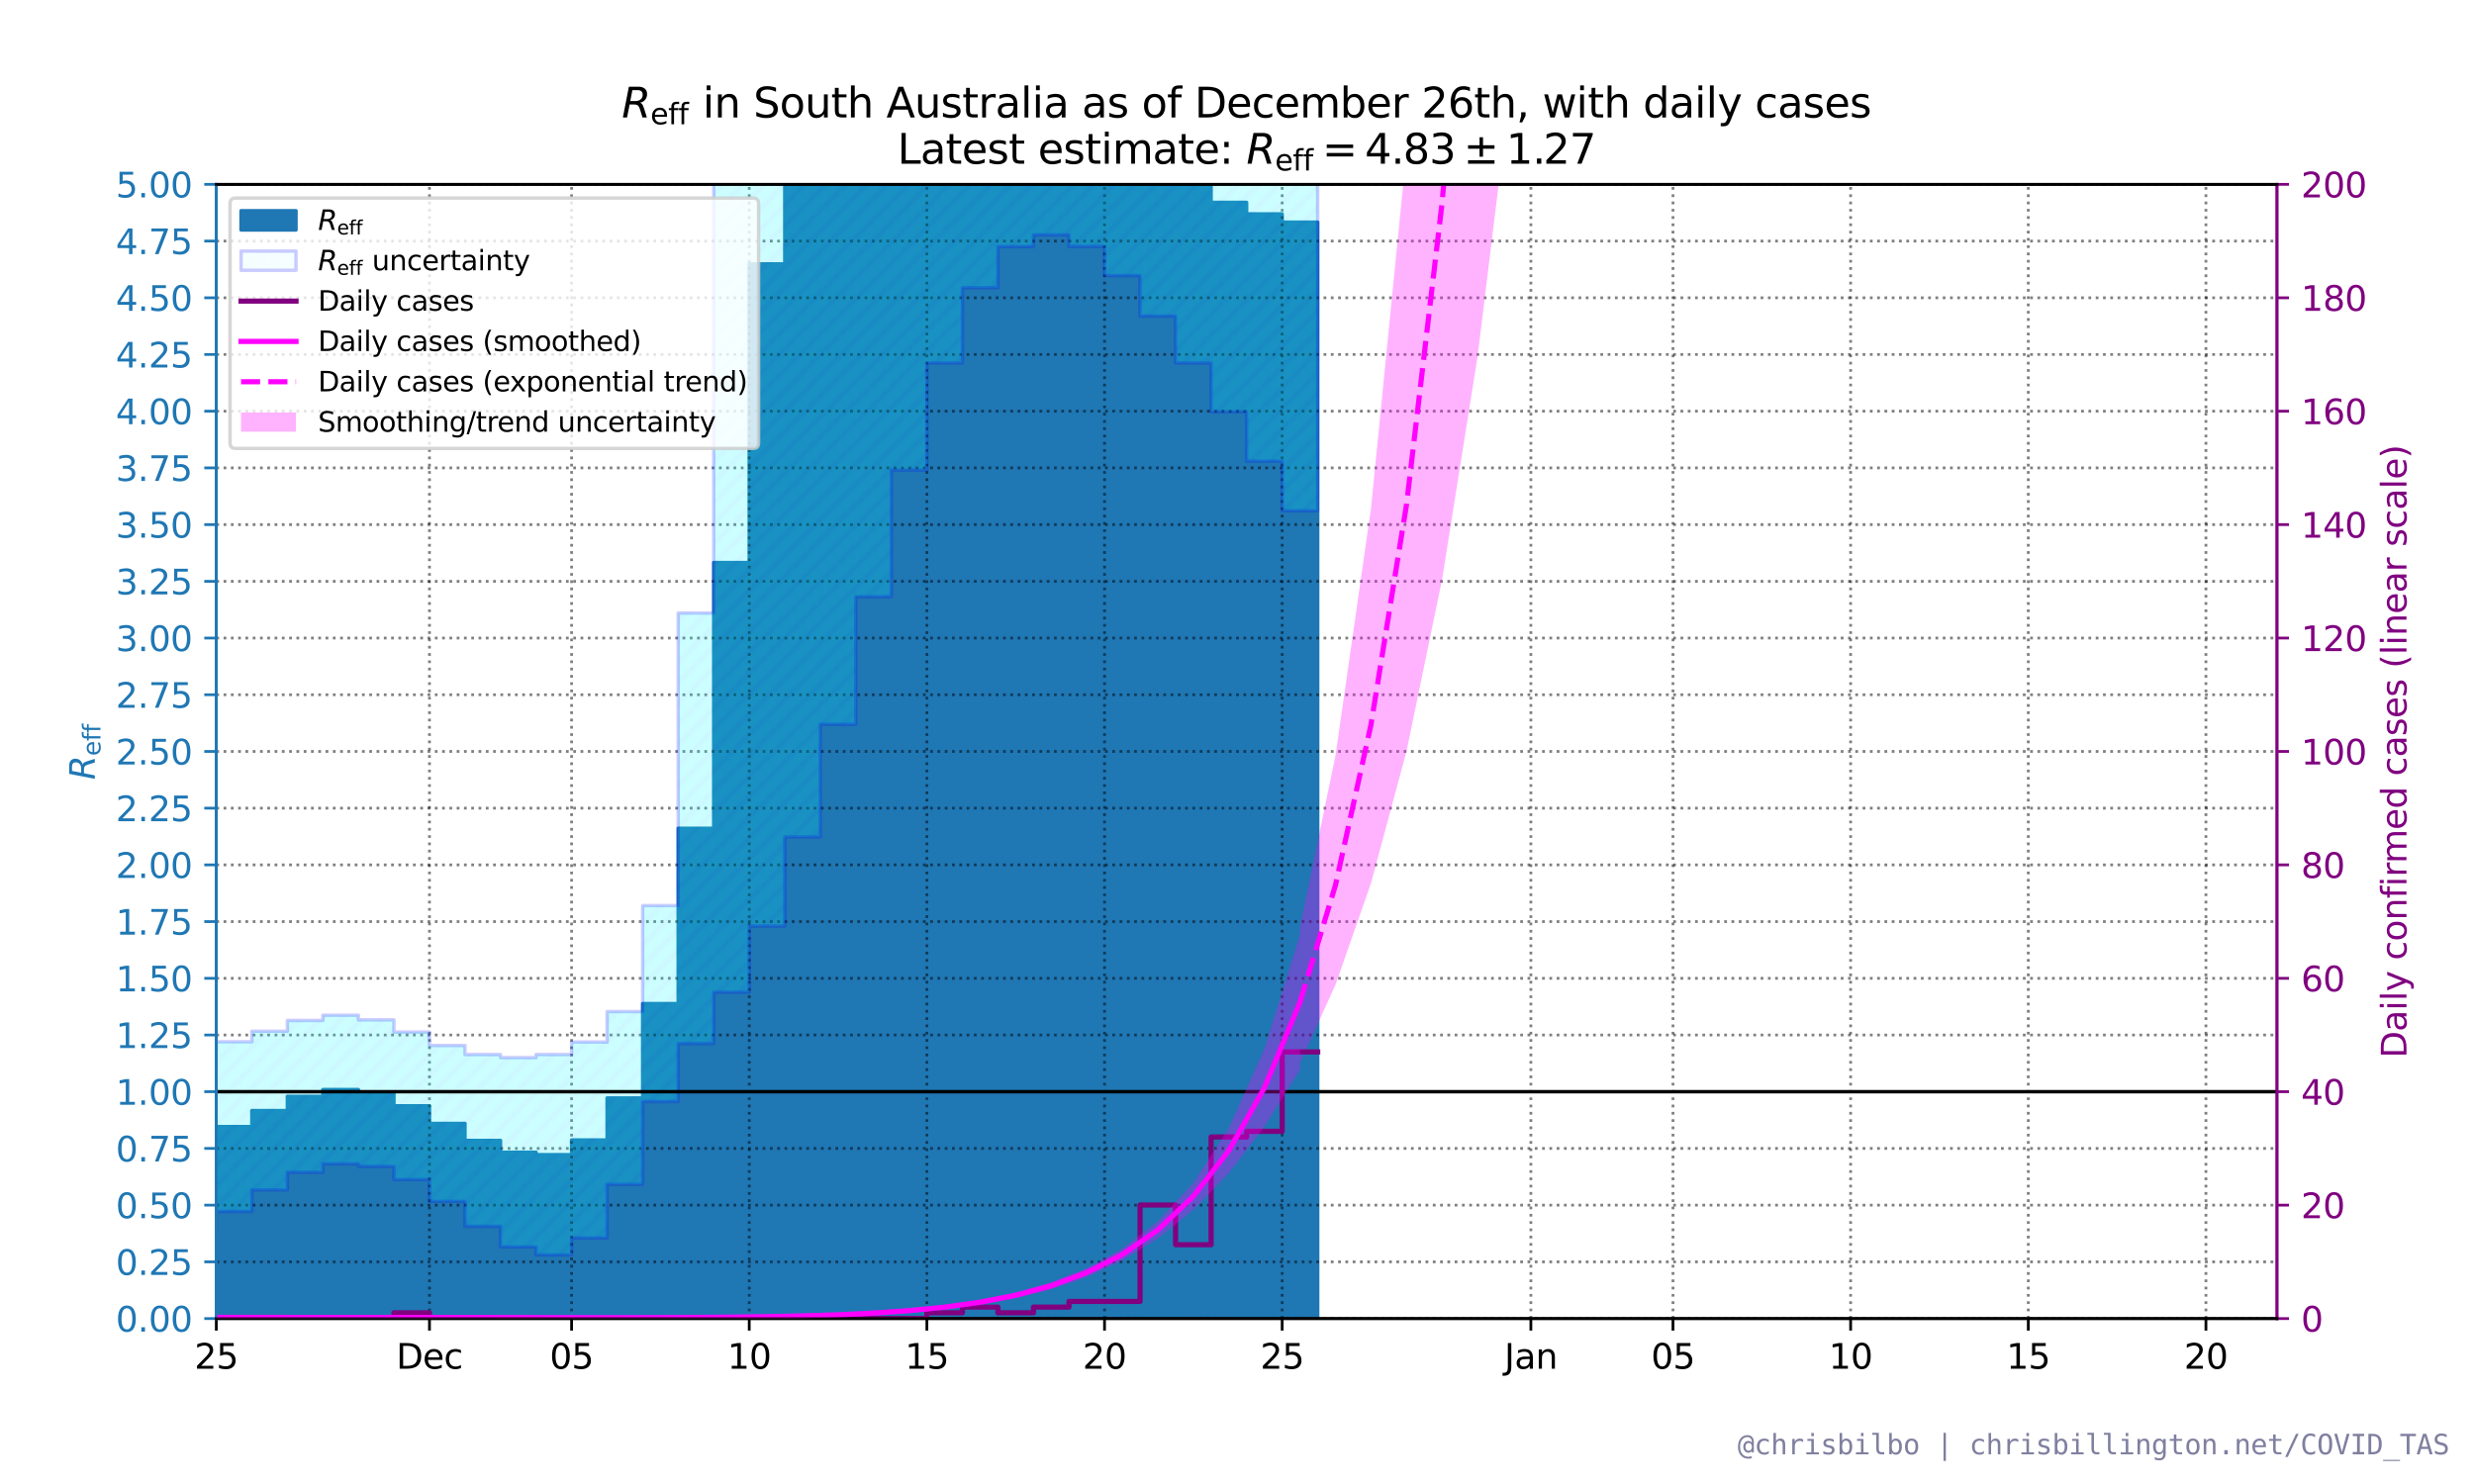 <?xml version="1.0" encoding="utf-8" standalone="no"?>
<!DOCTYPE svg PUBLIC "-//W3C//DTD SVG 1.1//EN"
  "http://www.w3.org/Graphics/SVG/1.1/DTD/svg11.dtd">
<svg xmlns:xlink="http://www.w3.org/1999/xlink" width="720pt" height="432pt" viewBox="0 0 720 432" xmlns="http://www.w3.org/2000/svg" version="1.1">
 <defs>
  <style type="text/css">*{stroke-linejoin: round; stroke-linecap: butt}</style>
 </defs>
 <g id="figure_1">
  <g id="patch_1">
   <path d="M 0 432 
L 720 432 
L 720 0 
L 0 0 
z
" style="fill: #ffffff"/>
  </g>
  <g id="axes_1">
   <g id="patch_2">
    <path d="M 62.948 383.84 
L 662.662 383.84 
L 662.662 53.664 
L 62.948 53.664 
z
" style="fill: #ffffff"/>
   </g>
   <g id="PolyCollection_1">
    <defs>
     <path id="me0c8f042f8" d="M 31.928 -48.16 
L 31.928 -97.119 
L 31.928 -96.84 
L 42.268 -96.84 
L 42.268 -97.772 
L 52.608 -97.772 
L 52.608 -100.183 
L 62.948 -100.183 
L 62.948 -104.04 
L 73.288 -104.04 
L 73.288 -108.712 
L 83.628 -108.712 
L 83.628 -112.844 
L 93.968 -112.844 
L 93.968 -114.829 
L 104.308 -114.829 
L 104.308 -113.795 
L 114.648 -113.795 
L 114.648 -110.098 
L 124.987 -110.098 
L 124.987 -104.967 
L 135.327 -104.967 
L 135.327 -100.018 
L 145.667 -100.018 
L 145.667 -96.567 
L 156.007 -96.567 
L 156.007 -95.865 
L 166.347 -95.865 
L 166.347 -100.142 
L 176.687 -100.142 
L 176.687 -112.378 
L 187.027 -112.378 
L 187.027 -139.857 
L 197.367 -139.857 
L 197.367 -190.89 
L 207.707 -190.89 
L 207.707 -268.24 
L 218.047 -268.24 
L 218.047 -355.181 
L 228.386 -355.181 
L 228.386 -425.315 
L 238.726 -425.315 
L 238.726 -465.077 
L 249.066 -465.077 
L 249.066 -478.113 
L 259.406 -478.113 
L 259.406 -474.392 
L 269.746 -474.392 
L 269.746 -462.337 
L 280.086 -462.337 
L 280.086 -447.136 
L 290.426 -447.136 
L 290.426 -431.563 
L 300.766 -431.563 
L 300.766 -417.048 
L 311.106 -417.048 
L 311.106 -404.246 
L 321.446 -404.246 
L 321.446 -393.479 
L 331.785 -393.479 
L 331.785 -384.848 
L 342.125 -384.848 
L 342.125 -377.959 
L 352.465 -377.959 
L 352.465 -373.092 
L 362.805 -373.092 
L 362.805 -369.737 
L 373.145 -369.737 
L 373.145 -367.327 
L 383.485 -367.327 
L 383.485 -48.16 
L 383.485 -48.16 
L 373.145 -48.16 
L 373.145 -48.16 
L 362.805 -48.16 
L 362.805 -48.16 
L 352.465 -48.16 
L 352.465 -48.16 
L 342.125 -48.16 
L 342.125 -48.16 
L 331.785 -48.16 
L 331.785 -48.16 
L 321.446 -48.16 
L 321.446 -48.16 
L 311.106 -48.16 
L 311.106 -48.16 
L 300.766 -48.16 
L 300.766 -48.16 
L 290.426 -48.16 
L 290.426 -48.16 
L 280.086 -48.16 
L 280.086 -48.16 
L 269.746 -48.16 
L 269.746 -48.16 
L 259.406 -48.16 
L 259.406 -48.16 
L 249.066 -48.16 
L 249.066 -48.16 
L 238.726 -48.16 
L 238.726 -48.16 
L 228.386 -48.16 
L 228.386 -48.16 
L 218.047 -48.16 
L 218.047 -48.16 
L 207.707 -48.16 
L 207.707 -48.16 
L 197.367 -48.16 
L 197.367 -48.16 
L 187.027 -48.16 
L 187.027 -48.16 
L 176.687 -48.16 
L 176.687 -48.16 
L 166.347 -48.16 
L 166.347 -48.16 
L 156.007 -48.16 
L 156.007 -48.16 
L 145.667 -48.16 
L 145.667 -48.16 
L 135.327 -48.16 
L 135.327 -48.16 
L 124.987 -48.16 
L 124.987 -48.16 
L 114.648 -48.16 
L 114.648 -48.16 
L 104.308 -48.16 
L 104.308 -48.16 
L 93.968 -48.16 
L 93.968 -48.16 
L 83.628 -48.16 
L 83.628 -48.16 
L 73.288 -48.16 
L 73.288 -48.16 
L 62.948 -48.16 
L 62.948 -48.16 
L 52.608 -48.16 
L 52.608 -48.16 
L 42.268 -48.16 
L 42.268 -48.16 
L 31.928 -48.16 
L 31.928 -48.16 
z
" style="stroke: #1f77b4"/>
    </defs>
    <g clip-path="url(#pb94e03ad93)">
     <use xlink:href="#me0c8f042f8" x="0" y="432" style="fill: #1f77b4; stroke: #1f77b4"/>
    </g>
   </g>
   <g id="matplotlib.axis_1">
    <g id="xtick_1">
     <g id="line2d_1">
      <path d="M 62.948 383.84 
L 62.948 53.664 
" clip-path="url(#pb94e03ad93)" style="fill: none; stroke-dasharray: 0.8,1.32; stroke-dashoffset: 0; stroke: #000000; stroke-opacity: 0.5; stroke-width: 0.8"/>
     </g>
     <g id="line2d_2">
      <defs>
       <path id="m10b8fd1236" d="M 0 0 
L 0 3.5 
" style="stroke: #000000; stroke-width: 0.8"/>
      </defs>
      <g>
       <use xlink:href="#m10b8fd1236" x="62.948" y="383.84" style="stroke: #000000; stroke-width: 0.8"/>
      </g>
     </g>
     <g id="text_1">
      <!-- 25 -->
      <g transform="translate(56.586 398.438)scale(0.1 -0.1)">
       <defs>
        <path id="DejaVuSans-32" d="M 1228 531 
L 3431 531 
L 3431 0 
L 469 0 
L 469 531 
Q 828 903 1448 1529 
Q 2069 2156 2228 2338 
Q 2531 2678 2651 2914 
Q 2772 3150 2772 3378 
Q 2772 3750 2511 3984 
Q 2250 4219 1831 4219 
Q 1534 4219 1204 4116 
Q 875 4013 500 3803 
L 500 4441 
Q 881 4594 1212 4672 
Q 1544 4750 1819 4750 
Q 2544 4750 2975 4387 
Q 3406 4025 3406 3419 
Q 3406 3131 3298 2873 
Q 3191 2616 2906 2266 
Q 2828 2175 2409 1742 
Q 1991 1309 1228 531 
z
" transform="scale(0.016)"/>
        <path id="DejaVuSans-35" d="M 691 4666 
L 3169 4666 
L 3169 4134 
L 1269 4134 
L 1269 2991 
Q 1406 3038 1543 3061 
Q 1681 3084 1819 3084 
Q 2600 3084 3056 2656 
Q 3513 2228 3513 1497 
Q 3513 744 3044 326 
Q 2575 -91 1722 -91 
Q 1428 -91 1123 -41 
Q 819 9 494 109 
L 494 744 
Q 775 591 1075 516 
Q 1375 441 1709 441 
Q 2250 441 2565 725 
Q 2881 1009 2881 1497 
Q 2881 1984 2565 2268 
Q 2250 2553 1709 2553 
Q 1456 2553 1204 2497 
Q 953 2441 691 2322 
L 691 4666 
z
" transform="scale(0.016)"/>
       </defs>
       <use xlink:href="#DejaVuSans-32"/>
       <use xlink:href="#DejaVuSans-35" x="63.623"/>
      </g>
     </g>
    </g>
    <g id="xtick_2">
     <g id="line2d_3">
      <path d="M 124.987 383.84 
L 124.987 53.664 
" clip-path="url(#pb94e03ad93)" style="fill: none; stroke-dasharray: 0.8,1.32; stroke-dashoffset: 0; stroke: #000000; stroke-opacity: 0.5; stroke-width: 0.8"/>
     </g>
     <g id="line2d_4">
      <g>
       <use xlink:href="#m10b8fd1236" x="124.987" y="383.84" style="stroke: #000000; stroke-width: 0.8"/>
      </g>
     </g>
     <g id="text_2">
      <!-- Dec -->
      <g transform="translate(115.312 398.438)scale(0.1 -0.1)">
       <defs>
        <path id="DejaVuSans-44" d="M 1259 4147 
L 1259 519 
L 2022 519 
Q 2988 519 3436 956 
Q 3884 1394 3884 2338 
Q 3884 3275 3436 3711 
Q 2988 4147 2022 4147 
L 1259 4147 
z
M 628 4666 
L 1925 4666 
Q 3281 4666 3915 4102 
Q 4550 3538 4550 2338 
Q 4550 1131 3912 565 
Q 3275 0 1925 0 
L 628 0 
L 628 4666 
z
" transform="scale(0.016)"/>
        <path id="DejaVuSans-65" d="M 3597 1894 
L 3597 1613 
L 953 1613 
Q 991 1019 1311 708 
Q 1631 397 2203 397 
Q 2534 397 2845 478 
Q 3156 559 3463 722 
L 3463 178 
Q 3153 47 2828 -22 
Q 2503 -91 2169 -91 
Q 1331 -91 842 396 
Q 353 884 353 1716 
Q 353 2575 817 3079 
Q 1281 3584 2069 3584 
Q 2775 3584 3186 3129 
Q 3597 2675 3597 1894 
z
M 3022 2063 
Q 3016 2534 2758 2815 
Q 2500 3097 2075 3097 
Q 1594 3097 1305 2825 
Q 1016 2553 972 2059 
L 3022 2063 
z
" transform="scale(0.016)"/>
        <path id="DejaVuSans-63" d="M 3122 3366 
L 3122 2828 
Q 2878 2963 2633 3030 
Q 2388 3097 2138 3097 
Q 1578 3097 1268 2742 
Q 959 2388 959 1747 
Q 959 1106 1268 751 
Q 1578 397 2138 397 
Q 2388 397 2633 464 
Q 2878 531 3122 666 
L 3122 134 
Q 2881 22 2623 -34 
Q 2366 -91 2075 -91 
Q 1284 -91 818 406 
Q 353 903 353 1747 
Q 353 2603 823 3093 
Q 1294 3584 2113 3584 
Q 2378 3584 2631 3529 
Q 2884 3475 3122 3366 
z
" transform="scale(0.016)"/>
       </defs>
       <use xlink:href="#DejaVuSans-44"/>
       <use xlink:href="#DejaVuSans-65" x="77.002"/>
       <use xlink:href="#DejaVuSans-63" x="138.525"/>
      </g>
     </g>
    </g>
    <g id="xtick_3">
     <g id="line2d_5">
      <path d="M 166.347 383.84 
L 166.347 53.664 
" clip-path="url(#pb94e03ad93)" style="fill: none; stroke-dasharray: 0.8,1.32; stroke-dashoffset: 0; stroke: #000000; stroke-opacity: 0.5; stroke-width: 0.8"/>
     </g>
     <g id="line2d_6">
      <g>
       <use xlink:href="#m10b8fd1236" x="166.347" y="383.84" style="stroke: #000000; stroke-width: 0.8"/>
      </g>
     </g>
     <g id="text_3">
      <!-- 05 -->
      <g transform="translate(159.985 398.438)scale(0.1 -0.1)">
       <defs>
        <path id="DejaVuSans-30" d="M 2034 4250 
Q 1547 4250 1301 3770 
Q 1056 3291 1056 2328 
Q 1056 1369 1301 889 
Q 1547 409 2034 409 
Q 2525 409 2770 889 
Q 3016 1369 3016 2328 
Q 3016 3291 2770 3770 
Q 2525 4250 2034 4250 
z
M 2034 4750 
Q 2819 4750 3233 4129 
Q 3647 3509 3647 2328 
Q 3647 1150 3233 529 
Q 2819 -91 2034 -91 
Q 1250 -91 836 529 
Q 422 1150 422 2328 
Q 422 3509 836 4129 
Q 1250 4750 2034 4750 
z
" transform="scale(0.016)"/>
       </defs>
       <use xlink:href="#DejaVuSans-30"/>
       <use xlink:href="#DejaVuSans-35" x="63.623"/>
      </g>
     </g>
    </g>
    <g id="xtick_4">
     <g id="line2d_7">
      <path d="M 218.047 383.84 
L 218.047 53.664 
" clip-path="url(#pb94e03ad93)" style="fill: none; stroke-dasharray: 0.8,1.32; stroke-dashoffset: 0; stroke: #000000; stroke-opacity: 0.5; stroke-width: 0.8"/>
     </g>
     <g id="line2d_8">
      <g>
       <use xlink:href="#m10b8fd1236" x="218.047" y="383.84" style="stroke: #000000; stroke-width: 0.8"/>
      </g>
     </g>
     <g id="text_4">
      <!-- 10 -->
      <g transform="translate(211.684 398.438)scale(0.1 -0.1)">
       <defs>
        <path id="DejaVuSans-31" d="M 794 531 
L 1825 531 
L 1825 4091 
L 703 3866 
L 703 4441 
L 1819 4666 
L 2450 4666 
L 2450 531 
L 3481 531 
L 3481 0 
L 794 0 
L 794 531 
z
" transform="scale(0.016)"/>
       </defs>
       <use xlink:href="#DejaVuSans-31"/>
       <use xlink:href="#DejaVuSans-30" x="63.623"/>
      </g>
     </g>
    </g>
    <g id="xtick_5">
     <g id="line2d_9">
      <path d="M 269.746 383.84 
L 269.746 53.664 
" clip-path="url(#pb94e03ad93)" style="fill: none; stroke-dasharray: 0.8,1.32; stroke-dashoffset: 0; stroke: #000000; stroke-opacity: 0.5; stroke-width: 0.8"/>
     </g>
     <g id="line2d_10">
      <g>
       <use xlink:href="#m10b8fd1236" x="269.746" y="383.84" style="stroke: #000000; stroke-width: 0.8"/>
      </g>
     </g>
     <g id="text_5">
      <!-- 15 -->
      <g transform="translate(263.384 398.438)scale(0.1 -0.1)">
       <use xlink:href="#DejaVuSans-31"/>
       <use xlink:href="#DejaVuSans-35" x="63.623"/>
      </g>
     </g>
    </g>
    <g id="xtick_6">
     <g id="line2d_11">
      <path d="M 321.446 383.84 
L 321.446 53.664 
" clip-path="url(#pb94e03ad93)" style="fill: none; stroke-dasharray: 0.8,1.32; stroke-dashoffset: 0; stroke: #000000; stroke-opacity: 0.5; stroke-width: 0.8"/>
     </g>
     <g id="line2d_12">
      <g>
       <use xlink:href="#m10b8fd1236" x="321.446" y="383.84" style="stroke: #000000; stroke-width: 0.8"/>
      </g>
     </g>
     <g id="text_6">
      <!-- 20 -->
      <g transform="translate(315.083 398.438)scale(0.1 -0.1)">
       <use xlink:href="#DejaVuSans-32"/>
       <use xlink:href="#DejaVuSans-30" x="63.623"/>
      </g>
     </g>
    </g>
    <g id="xtick_7">
     <g id="line2d_13">
      <path d="M 373.145 383.84 
L 373.145 53.664 
" clip-path="url(#pb94e03ad93)" style="fill: none; stroke-dasharray: 0.8,1.32; stroke-dashoffset: 0; stroke: #000000; stroke-opacity: 0.5; stroke-width: 0.8"/>
     </g>
     <g id="line2d_14">
      <g>
       <use xlink:href="#m10b8fd1236" x="373.145" y="383.84" style="stroke: #000000; stroke-width: 0.8"/>
      </g>
     </g>
     <g id="text_7">
      <!-- 25 -->
      <g transform="translate(366.783 398.438)scale(0.1 -0.1)">
       <use xlink:href="#DejaVuSans-32"/>
       <use xlink:href="#DejaVuSans-35" x="63.623"/>
      </g>
     </g>
    </g>
    <g id="xtick_8">
     <g id="line2d_15">
      <path d="M 445.524 383.84 
L 445.524 53.664 
" clip-path="url(#pb94e03ad93)" style="fill: none; stroke-dasharray: 0.8,1.32; stroke-dashoffset: 0; stroke: #000000; stroke-opacity: 0.5; stroke-width: 0.8"/>
     </g>
     <g id="line2d_16">
      <g>
       <use xlink:href="#m10b8fd1236" x="445.524" y="383.84" style="stroke: #000000; stroke-width: 0.8"/>
      </g>
     </g>
     <g id="text_8">
      <!-- Jan -->
      <g transform="translate(437.817 398.438)scale(0.1 -0.1)">
       <defs>
        <path id="DejaVuSans-4a" d="M 628 4666 
L 1259 4666 
L 1259 325 
Q 1259 -519 939 -900 
Q 619 -1281 -91 -1281 
L -331 -1281 
L -331 -750 
L -134 -750 
Q 284 -750 456 -515 
Q 628 -281 628 325 
L 628 4666 
z
" transform="scale(0.016)"/>
        <path id="DejaVuSans-61" d="M 2194 1759 
Q 1497 1759 1228 1600 
Q 959 1441 959 1056 
Q 959 750 1161 570 
Q 1363 391 1709 391 
Q 2188 391 2477 730 
Q 2766 1069 2766 1631 
L 2766 1759 
L 2194 1759 
z
M 3341 1997 
L 3341 0 
L 2766 0 
L 2766 531 
Q 2569 213 2275 61 
Q 1981 -91 1556 -91 
Q 1019 -91 701 211 
Q 384 513 384 1019 
Q 384 1609 779 1909 
Q 1175 2209 1959 2209 
L 2766 2209 
L 2766 2266 
Q 2766 2663 2505 2880 
Q 2244 3097 1772 3097 
Q 1472 3097 1187 3025 
Q 903 2953 641 2809 
L 641 3341 
Q 956 3463 1253 3523 
Q 1550 3584 1831 3584 
Q 2591 3584 2966 3190 
Q 3341 2797 3341 1997 
z
" transform="scale(0.016)"/>
        <path id="DejaVuSans-6e" d="M 3513 2113 
L 3513 0 
L 2938 0 
L 2938 2094 
Q 2938 2591 2744 2837 
Q 2550 3084 2163 3084 
Q 1697 3084 1428 2787 
Q 1159 2491 1159 1978 
L 1159 0 
L 581 0 
L 581 3500 
L 1159 3500 
L 1159 2956 
Q 1366 3272 1645 3428 
Q 1925 3584 2291 3584 
Q 2894 3584 3203 3211 
Q 3513 2838 3513 2113 
z
" transform="scale(0.016)"/>
       </defs>
       <use xlink:href="#DejaVuSans-4a"/>
       <use xlink:href="#DejaVuSans-61" x="29.492"/>
       <use xlink:href="#DejaVuSans-6e" x="90.771"/>
      </g>
     </g>
    </g>
    <g id="xtick_9">
     <g id="line2d_17">
      <path d="M 486.884 383.84 
L 486.884 53.664 
" clip-path="url(#pb94e03ad93)" style="fill: none; stroke-dasharray: 0.8,1.32; stroke-dashoffset: 0; stroke: #000000; stroke-opacity: 0.5; stroke-width: 0.8"/>
     </g>
     <g id="line2d_18">
      <g>
       <use xlink:href="#m10b8fd1236" x="486.884" y="383.84" style="stroke: #000000; stroke-width: 0.8"/>
      </g>
     </g>
     <g id="text_9">
      <!-- 05 -->
      <g transform="translate(480.521 398.438)scale(0.1 -0.1)">
       <use xlink:href="#DejaVuSans-30"/>
       <use xlink:href="#DejaVuSans-35" x="63.623"/>
      </g>
     </g>
    </g>
    <g id="xtick_10">
     <g id="line2d_19">
      <path d="M 538.583 383.84 
L 538.583 53.664 
" clip-path="url(#pb94e03ad93)" style="fill: none; stroke-dasharray: 0.8,1.32; stroke-dashoffset: 0; stroke: #000000; stroke-opacity: 0.5; stroke-width: 0.8"/>
     </g>
     <g id="line2d_20">
      <g>
       <use xlink:href="#m10b8fd1236" x="538.583" y="383.84" style="stroke: #000000; stroke-width: 0.8"/>
      </g>
     </g>
     <g id="text_10">
      <!-- 10 -->
      <g transform="translate(532.221 398.438)scale(0.1 -0.1)">
       <use xlink:href="#DejaVuSans-31"/>
       <use xlink:href="#DejaVuSans-30" x="63.623"/>
      </g>
     </g>
    </g>
    <g id="xtick_11">
     <g id="line2d_21">
      <path d="M 590.283 383.84 
L 590.283 53.664 
" clip-path="url(#pb94e03ad93)" style="fill: none; stroke-dasharray: 0.8,1.32; stroke-dashoffset: 0; stroke: #000000; stroke-opacity: 0.5; stroke-width: 0.8"/>
     </g>
     <g id="line2d_22">
      <g>
       <use xlink:href="#m10b8fd1236" x="590.283" y="383.84" style="stroke: #000000; stroke-width: 0.8"/>
      </g>
     </g>
     <g id="text_11">
      <!-- 15 -->
      <g transform="translate(583.921 398.438)scale(0.1 -0.1)">
       <use xlink:href="#DejaVuSans-31"/>
       <use xlink:href="#DejaVuSans-35" x="63.623"/>
      </g>
     </g>
    </g>
    <g id="xtick_12">
     <g id="line2d_23">
      <path d="M 641.983 383.84 
L 641.983 53.664 
" clip-path="url(#pb94e03ad93)" style="fill: none; stroke-dasharray: 0.8,1.32; stroke-dashoffset: 0; stroke: #000000; stroke-opacity: 0.5; stroke-width: 0.8"/>
     </g>
     <g id="line2d_24">
      <g>
       <use xlink:href="#m10b8fd1236" x="641.983" y="383.84" style="stroke: #000000; stroke-width: 0.8"/>
      </g>
     </g>
     <g id="text_12">
      <!-- 20 -->
      <g transform="translate(635.62 398.438)scale(0.1 -0.1)">
       <use xlink:href="#DejaVuSans-32"/>
       <use xlink:href="#DejaVuSans-30" x="63.623"/>
      </g>
     </g>
    </g>
   </g>
   <g id="matplotlib.axis_2">
    <g id="ytick_1">
     <g id="line2d_25">
      <path d="M 62.948 383.84 
L 662.662 383.84 
" clip-path="url(#pb94e03ad93)" style="fill: none; stroke-dasharray: 0.8,1.32; stroke-dashoffset: 0; stroke: #000000; stroke-opacity: 0.5; stroke-width: 0.8"/>
     </g>
     <g id="line2d_26">
      <defs>
       <path id="m942f59344c" d="M 0 0 
L -3.5 0 
" style="stroke: #1f77b4; stroke-width: 0.8"/>
      </defs>
      <g>
       <use xlink:href="#m942f59344c" x="62.948" y="383.84" style="fill: #1f77b4; stroke: #1f77b4; stroke-width: 0.8"/>
      </g>
     </g>
     <g id="text_13">
      <!-- 0.00 -->
      <g style="fill: #1f77b4" transform="translate(33.682 387.639)scale(0.1 -0.1)">
       <defs>
        <path id="DejaVuSans-2e" d="M 684 794 
L 1344 794 
L 1344 0 
L 684 0 
L 684 794 
z
" transform="scale(0.016)"/>
       </defs>
       <use xlink:href="#DejaVuSans-30"/>
       <use xlink:href="#DejaVuSans-2e" x="63.623"/>
       <use xlink:href="#DejaVuSans-30" x="95.41"/>
       <use xlink:href="#DejaVuSans-30" x="159.033"/>
      </g>
     </g>
    </g>
    <g id="ytick_2">
     <g id="line2d_27">
      <path d="M 62.948 367.331 
L 662.662 367.331 
" clip-path="url(#pb94e03ad93)" style="fill: none; stroke-dasharray: 0.8,1.32; stroke-dashoffset: 0; stroke: #000000; stroke-opacity: 0.5; stroke-width: 0.8"/>
     </g>
     <g id="line2d_28">
      <g>
       <use xlink:href="#m942f59344c" x="62.948" y="367.331" style="fill: #1f77b4; stroke: #1f77b4; stroke-width: 0.8"/>
      </g>
     </g>
     <g id="text_14">
      <!-- 0.25 -->
      <g style="fill: #1f77b4" transform="translate(33.682 371.13)scale(0.1 -0.1)">
       <use xlink:href="#DejaVuSans-30"/>
       <use xlink:href="#DejaVuSans-2e" x="63.623"/>
       <use xlink:href="#DejaVuSans-32" x="95.41"/>
       <use xlink:href="#DejaVuSans-35" x="159.033"/>
      </g>
     </g>
    </g>
    <g id="ytick_3">
     <g id="line2d_29">
      <path d="M 62.948 350.822 
L 662.662 350.822 
" clip-path="url(#pb94e03ad93)" style="fill: none; stroke-dasharray: 0.8,1.32; stroke-dashoffset: 0; stroke: #000000; stroke-opacity: 0.5; stroke-width: 0.8"/>
     </g>
     <g id="line2d_30">
      <g>
       <use xlink:href="#m942f59344c" x="62.948" y="350.822" style="fill: #1f77b4; stroke: #1f77b4; stroke-width: 0.8"/>
      </g>
     </g>
     <g id="text_15">
      <!-- 0.50 -->
      <g style="fill: #1f77b4" transform="translate(33.682 354.622)scale(0.1 -0.1)">
       <use xlink:href="#DejaVuSans-30"/>
       <use xlink:href="#DejaVuSans-2e" x="63.623"/>
       <use xlink:href="#DejaVuSans-35" x="95.41"/>
       <use xlink:href="#DejaVuSans-30" x="159.033"/>
      </g>
     </g>
    </g>
    <g id="ytick_4">
     <g id="line2d_31">
      <path d="M 62.948 334.314 
L 662.662 334.314 
" clip-path="url(#pb94e03ad93)" style="fill: none; stroke-dasharray: 0.8,1.32; stroke-dashoffset: 0; stroke: #000000; stroke-opacity: 0.5; stroke-width: 0.8"/>
     </g>
     <g id="line2d_32">
      <g>
       <use xlink:href="#m942f59344c" x="62.948" y="334.314" style="fill: #1f77b4; stroke: #1f77b4; stroke-width: 0.8"/>
      </g>
     </g>
     <g id="text_16">
      <!-- 0.75 -->
      <g style="fill: #1f77b4" transform="translate(33.682 338.113)scale(0.1 -0.1)">
       <defs>
        <path id="DejaVuSans-37" d="M 525 4666 
L 3525 4666 
L 3525 4397 
L 1831 0 
L 1172 0 
L 2766 4134 
L 525 4134 
L 525 4666 
z
" transform="scale(0.016)"/>
       </defs>
       <use xlink:href="#DejaVuSans-30"/>
       <use xlink:href="#DejaVuSans-2e" x="63.623"/>
       <use xlink:href="#DejaVuSans-37" x="95.41"/>
       <use xlink:href="#DejaVuSans-35" x="159.033"/>
      </g>
     </g>
    </g>
    <g id="ytick_5">
     <g id="line2d_33">
      <path d="M 62.948 317.805 
L 662.662 317.805 
" clip-path="url(#pb94e03ad93)" style="fill: none; stroke-dasharray: 0.8,1.32; stroke-dashoffset: 0; stroke: #000000; stroke-opacity: 0.5; stroke-width: 0.8"/>
     </g>
     <g id="line2d_34">
      <g>
       <use xlink:href="#m942f59344c" x="62.948" y="317.805" style="fill: #1f77b4; stroke: #1f77b4; stroke-width: 0.8"/>
      </g>
     </g>
     <g id="text_17">
      <!-- 1.00 -->
      <g style="fill: #1f77b4" transform="translate(33.682 321.604)scale(0.1 -0.1)">
       <use xlink:href="#DejaVuSans-31"/>
       <use xlink:href="#DejaVuSans-2e" x="63.623"/>
       <use xlink:href="#DejaVuSans-30" x="95.41"/>
       <use xlink:href="#DejaVuSans-30" x="159.033"/>
      </g>
     </g>
    </g>
    <g id="ytick_6">
     <g id="line2d_35">
      <path d="M 62.948 301.296 
L 662.662 301.296 
" clip-path="url(#pb94e03ad93)" style="fill: none; stroke-dasharray: 0.8,1.32; stroke-dashoffset: 0; stroke: #000000; stroke-opacity: 0.5; stroke-width: 0.8"/>
     </g>
     <g id="line2d_36">
      <g>
       <use xlink:href="#m942f59344c" x="62.948" y="301.296" style="fill: #1f77b4; stroke: #1f77b4; stroke-width: 0.8"/>
      </g>
     </g>
     <g id="text_18">
      <!-- 1.25 -->
      <g style="fill: #1f77b4" transform="translate(33.682 305.095)scale(0.1 -0.1)">
       <use xlink:href="#DejaVuSans-31"/>
       <use xlink:href="#DejaVuSans-2e" x="63.623"/>
       <use xlink:href="#DejaVuSans-32" x="95.41"/>
       <use xlink:href="#DejaVuSans-35" x="159.033"/>
      </g>
     </g>
    </g>
    <g id="ytick_7">
     <g id="line2d_37">
      <path d="M 62.948 284.787 
L 662.662 284.787 
" clip-path="url(#pb94e03ad93)" style="fill: none; stroke-dasharray: 0.8,1.32; stroke-dashoffset: 0; stroke: #000000; stroke-opacity: 0.5; stroke-width: 0.8"/>
     </g>
     <g id="line2d_38">
      <g>
       <use xlink:href="#m942f59344c" x="62.948" y="284.787" style="fill: #1f77b4; stroke: #1f77b4; stroke-width: 0.8"/>
      </g>
     </g>
     <g id="text_19">
      <!-- 1.50 -->
      <g style="fill: #1f77b4" transform="translate(33.682 288.586)scale(0.1 -0.1)">
       <use xlink:href="#DejaVuSans-31"/>
       <use xlink:href="#DejaVuSans-2e" x="63.623"/>
       <use xlink:href="#DejaVuSans-35" x="95.41"/>
       <use xlink:href="#DejaVuSans-30" x="159.033"/>
      </g>
     </g>
    </g>
    <g id="ytick_8">
     <g id="line2d_39">
      <path d="M 62.948 268.278 
L 662.662 268.278 
" clip-path="url(#pb94e03ad93)" style="fill: none; stroke-dasharray: 0.8,1.32; stroke-dashoffset: 0; stroke: #000000; stroke-opacity: 0.5; stroke-width: 0.8"/>
     </g>
     <g id="line2d_40">
      <g>
       <use xlink:href="#m942f59344c" x="62.948" y="268.278" style="fill: #1f77b4; stroke: #1f77b4; stroke-width: 0.8"/>
      </g>
     </g>
     <g id="text_20">
      <!-- 1.75 -->
      <g style="fill: #1f77b4" transform="translate(33.682 272.078)scale(0.1 -0.1)">
       <use xlink:href="#DejaVuSans-31"/>
       <use xlink:href="#DejaVuSans-2e" x="63.623"/>
       <use xlink:href="#DejaVuSans-37" x="95.41"/>
       <use xlink:href="#DejaVuSans-35" x="159.033"/>
      </g>
     </g>
    </g>
    <g id="ytick_9">
     <g id="line2d_41">
      <path d="M 62.948 251.77 
L 662.662 251.77 
" clip-path="url(#pb94e03ad93)" style="fill: none; stroke-dasharray: 0.8,1.32; stroke-dashoffset: 0; stroke: #000000; stroke-opacity: 0.5; stroke-width: 0.8"/>
     </g>
     <g id="line2d_42">
      <g>
       <use xlink:href="#m942f59344c" x="62.948" y="251.77" style="fill: #1f77b4; stroke: #1f77b4; stroke-width: 0.8"/>
      </g>
     </g>
     <g id="text_21">
      <!-- 2.00 -->
      <g style="fill: #1f77b4" transform="translate(33.682 255.569)scale(0.1 -0.1)">
       <use xlink:href="#DejaVuSans-32"/>
       <use xlink:href="#DejaVuSans-2e" x="63.623"/>
       <use xlink:href="#DejaVuSans-30" x="95.41"/>
       <use xlink:href="#DejaVuSans-30" x="159.033"/>
      </g>
     </g>
    </g>
    <g id="ytick_10">
     <g id="line2d_43">
      <path d="M 62.948 235.261 
L 662.662 235.261 
" clip-path="url(#pb94e03ad93)" style="fill: none; stroke-dasharray: 0.8,1.32; stroke-dashoffset: 0; stroke: #000000; stroke-opacity: 0.5; stroke-width: 0.8"/>
     </g>
     <g id="line2d_44">
      <g>
       <use xlink:href="#m942f59344c" x="62.948" y="235.261" style="fill: #1f77b4; stroke: #1f77b4; stroke-width: 0.8"/>
      </g>
     </g>
     <g id="text_22">
      <!-- 2.25 -->
      <g style="fill: #1f77b4" transform="translate(33.682 239.06)scale(0.1 -0.1)">
       <use xlink:href="#DejaVuSans-32"/>
       <use xlink:href="#DejaVuSans-2e" x="63.623"/>
       <use xlink:href="#DejaVuSans-32" x="95.41"/>
       <use xlink:href="#DejaVuSans-35" x="159.033"/>
      </g>
     </g>
    </g>
    <g id="ytick_11">
     <g id="line2d_45">
      <path d="M 62.948 218.752 
L 662.662 218.752 
" clip-path="url(#pb94e03ad93)" style="fill: none; stroke-dasharray: 0.8,1.32; stroke-dashoffset: 0; stroke: #000000; stroke-opacity: 0.5; stroke-width: 0.8"/>
     </g>
     <g id="line2d_46">
      <g>
       <use xlink:href="#m942f59344c" x="62.948" y="218.752" style="fill: #1f77b4; stroke: #1f77b4; stroke-width: 0.8"/>
      </g>
     </g>
     <g id="text_23">
      <!-- 2.50 -->
      <g style="fill: #1f77b4" transform="translate(33.682 222.551)scale(0.1 -0.1)">
       <use xlink:href="#DejaVuSans-32"/>
       <use xlink:href="#DejaVuSans-2e" x="63.623"/>
       <use xlink:href="#DejaVuSans-35" x="95.41"/>
       <use xlink:href="#DejaVuSans-30" x="159.033"/>
      </g>
     </g>
    </g>
    <g id="ytick_12">
     <g id="line2d_47">
      <path d="M 62.948 202.243 
L 662.662 202.243 
" clip-path="url(#pb94e03ad93)" style="fill: none; stroke-dasharray: 0.8,1.32; stroke-dashoffset: 0; stroke: #000000; stroke-opacity: 0.5; stroke-width: 0.8"/>
     </g>
     <g id="line2d_48">
      <g>
       <use xlink:href="#m942f59344c" x="62.948" y="202.243" style="fill: #1f77b4; stroke: #1f77b4; stroke-width: 0.8"/>
      </g>
     </g>
     <g id="text_24">
      <!-- 2.75 -->
      <g style="fill: #1f77b4" transform="translate(33.682 206.042)scale(0.1 -0.1)">
       <use xlink:href="#DejaVuSans-32"/>
       <use xlink:href="#DejaVuSans-2e" x="63.623"/>
       <use xlink:href="#DejaVuSans-37" x="95.41"/>
       <use xlink:href="#DejaVuSans-35" x="159.033"/>
      </g>
     </g>
    </g>
    <g id="ytick_13">
     <g id="line2d_49">
      <path d="M 62.948 185.734 
L 662.662 185.734 
" clip-path="url(#pb94e03ad93)" style="fill: none; stroke-dasharray: 0.8,1.32; stroke-dashoffset: 0; stroke: #000000; stroke-opacity: 0.5; stroke-width: 0.8"/>
     </g>
     <g id="line2d_50">
      <g>
       <use xlink:href="#m942f59344c" x="62.948" y="185.734" style="fill: #1f77b4; stroke: #1f77b4; stroke-width: 0.8"/>
      </g>
     </g>
     <g id="text_25">
      <!-- 3.00 -->
      <g style="fill: #1f77b4" transform="translate(33.682 189.534)scale(0.1 -0.1)">
       <defs>
        <path id="DejaVuSans-33" d="M 2597 2516 
Q 3050 2419 3304 2112 
Q 3559 1806 3559 1356 
Q 3559 666 3084 287 
Q 2609 -91 1734 -91 
Q 1441 -91 1130 -33 
Q 819 25 488 141 
L 488 750 
Q 750 597 1062 519 
Q 1375 441 1716 441 
Q 2309 441 2620 675 
Q 2931 909 2931 1356 
Q 2931 1769 2642 2001 
Q 2353 2234 1838 2234 
L 1294 2234 
L 1294 2753 
L 1863 2753 
Q 2328 2753 2575 2939 
Q 2822 3125 2822 3475 
Q 2822 3834 2567 4026 
Q 2313 4219 1838 4219 
Q 1578 4219 1281 4162 
Q 984 4106 628 3988 
L 628 4550 
Q 988 4650 1302 4700 
Q 1616 4750 1894 4750 
Q 2613 4750 3031 4423 
Q 3450 4097 3450 3541 
Q 3450 3153 3228 2886 
Q 3006 2619 2597 2516 
z
" transform="scale(0.016)"/>
       </defs>
       <use xlink:href="#DejaVuSans-33"/>
       <use xlink:href="#DejaVuSans-2e" x="63.623"/>
       <use xlink:href="#DejaVuSans-30" x="95.41"/>
       <use xlink:href="#DejaVuSans-30" x="159.033"/>
      </g>
     </g>
    </g>
    <g id="ytick_14">
     <g id="line2d_51">
      <path d="M 62.948 169.226 
L 662.662 169.226 
" clip-path="url(#pb94e03ad93)" style="fill: none; stroke-dasharray: 0.8,1.32; stroke-dashoffset: 0; stroke: #000000; stroke-opacity: 0.5; stroke-width: 0.8"/>
     </g>
     <g id="line2d_52">
      <g>
       <use xlink:href="#m942f59344c" x="62.948" y="169.226" style="fill: #1f77b4; stroke: #1f77b4; stroke-width: 0.8"/>
      </g>
     </g>
     <g id="text_26">
      <!-- 3.25 -->
      <g style="fill: #1f77b4" transform="translate(33.682 173.025)scale(0.1 -0.1)">
       <use xlink:href="#DejaVuSans-33"/>
       <use xlink:href="#DejaVuSans-2e" x="63.623"/>
       <use xlink:href="#DejaVuSans-32" x="95.41"/>
       <use xlink:href="#DejaVuSans-35" x="159.033"/>
      </g>
     </g>
    </g>
    <g id="ytick_15">
     <g id="line2d_53">
      <path d="M 62.948 152.717 
L 662.662 152.717 
" clip-path="url(#pb94e03ad93)" style="fill: none; stroke-dasharray: 0.8,1.32; stroke-dashoffset: 0; stroke: #000000; stroke-opacity: 0.5; stroke-width: 0.8"/>
     </g>
     <g id="line2d_54">
      <g>
       <use xlink:href="#m942f59344c" x="62.948" y="152.717" style="fill: #1f77b4; stroke: #1f77b4; stroke-width: 0.8"/>
      </g>
     </g>
     <g id="text_27">
      <!-- 3.50 -->
      <g style="fill: #1f77b4" transform="translate(33.682 156.516)scale(0.1 -0.1)">
       <use xlink:href="#DejaVuSans-33"/>
       <use xlink:href="#DejaVuSans-2e" x="63.623"/>
       <use xlink:href="#DejaVuSans-35" x="95.41"/>
       <use xlink:href="#DejaVuSans-30" x="159.033"/>
      </g>
     </g>
    </g>
    <g id="ytick_16">
     <g id="line2d_55">
      <path d="M 62.948 136.208 
L 662.662 136.208 
" clip-path="url(#pb94e03ad93)" style="fill: none; stroke-dasharray: 0.8,1.32; stroke-dashoffset: 0; stroke: #000000; stroke-opacity: 0.5; stroke-width: 0.8"/>
     </g>
     <g id="line2d_56">
      <g>
       <use xlink:href="#m942f59344c" x="62.948" y="136.208" style="fill: #1f77b4; stroke: #1f77b4; stroke-width: 0.8"/>
      </g>
     </g>
     <g id="text_28">
      <!-- 3.75 -->
      <g style="fill: #1f77b4" transform="translate(33.682 140.007)scale(0.1 -0.1)">
       <use xlink:href="#DejaVuSans-33"/>
       <use xlink:href="#DejaVuSans-2e" x="63.623"/>
       <use xlink:href="#DejaVuSans-37" x="95.41"/>
       <use xlink:href="#DejaVuSans-35" x="159.033"/>
      </g>
     </g>
    </g>
    <g id="ytick_17">
     <g id="line2d_57">
      <path d="M 62.948 119.699 
L 662.662 119.699 
" clip-path="url(#pb94e03ad93)" style="fill: none; stroke-dasharray: 0.8,1.32; stroke-dashoffset: 0; stroke: #000000; stroke-opacity: 0.5; stroke-width: 0.8"/>
     </g>
     <g id="line2d_58">
      <g>
       <use xlink:href="#m942f59344c" x="62.948" y="119.699" style="fill: #1f77b4; stroke: #1f77b4; stroke-width: 0.8"/>
      </g>
     </g>
     <g id="text_29">
      <!-- 4.00 -->
      <g style="fill: #1f77b4" transform="translate(33.682 123.498)scale(0.1 -0.1)">
       <defs>
        <path id="DejaVuSans-34" d="M 2419 4116 
L 825 1625 
L 2419 1625 
L 2419 4116 
z
M 2253 4666 
L 3047 4666 
L 3047 1625 
L 3713 1625 
L 3713 1100 
L 3047 1100 
L 3047 0 
L 2419 0 
L 2419 1100 
L 313 1100 
L 313 1709 
L 2253 4666 
z
" transform="scale(0.016)"/>
       </defs>
       <use xlink:href="#DejaVuSans-34"/>
       <use xlink:href="#DejaVuSans-2e" x="63.623"/>
       <use xlink:href="#DejaVuSans-30" x="95.41"/>
       <use xlink:href="#DejaVuSans-30" x="159.033"/>
      </g>
     </g>
    </g>
    <g id="ytick_18">
     <g id="line2d_59">
      <path d="M 62.948 103.19 
L 662.662 103.19 
" clip-path="url(#pb94e03ad93)" style="fill: none; stroke-dasharray: 0.8,1.32; stroke-dashoffset: 0; stroke: #000000; stroke-opacity: 0.5; stroke-width: 0.8"/>
     </g>
     <g id="line2d_60">
      <g>
       <use xlink:href="#m942f59344c" x="62.948" y="103.19" style="fill: #1f77b4; stroke: #1f77b4; stroke-width: 0.8"/>
      </g>
     </g>
     <g id="text_30">
      <!-- 4.25 -->
      <g style="fill: #1f77b4" transform="translate(33.682 106.99)scale(0.1 -0.1)">
       <use xlink:href="#DejaVuSans-34"/>
       <use xlink:href="#DejaVuSans-2e" x="63.623"/>
       <use xlink:href="#DejaVuSans-32" x="95.41"/>
       <use xlink:href="#DejaVuSans-35" x="159.033"/>
      </g>
     </g>
    </g>
    <g id="ytick_19">
     <g id="line2d_61">
      <path d="M 62.948 86.682 
L 662.662 86.682 
" clip-path="url(#pb94e03ad93)" style="fill: none; stroke-dasharray: 0.8,1.32; stroke-dashoffset: 0; stroke: #000000; stroke-opacity: 0.5; stroke-width: 0.8"/>
     </g>
     <g id="line2d_62">
      <g>
       <use xlink:href="#m942f59344c" x="62.948" y="86.682" style="fill: #1f77b4; stroke: #1f77b4; stroke-width: 0.8"/>
      </g>
     </g>
     <g id="text_31">
      <!-- 4.50 -->
      <g style="fill: #1f77b4" transform="translate(33.682 90.481)scale(0.1 -0.1)">
       <use xlink:href="#DejaVuSans-34"/>
       <use xlink:href="#DejaVuSans-2e" x="63.623"/>
       <use xlink:href="#DejaVuSans-35" x="95.41"/>
       <use xlink:href="#DejaVuSans-30" x="159.033"/>
      </g>
     </g>
    </g>
    <g id="ytick_20">
     <g id="line2d_63">
      <path d="M 62.948 70.173 
L 662.662 70.173 
" clip-path="url(#pb94e03ad93)" style="fill: none; stroke-dasharray: 0.8,1.32; stroke-dashoffset: 0; stroke: #000000; stroke-opacity: 0.5; stroke-width: 0.8"/>
     </g>
     <g id="line2d_64">
      <g>
       <use xlink:href="#m942f59344c" x="62.948" y="70.173" style="fill: #1f77b4; stroke: #1f77b4; stroke-width: 0.8"/>
      </g>
     </g>
     <g id="text_32">
      <!-- 4.75 -->
      <g style="fill: #1f77b4" transform="translate(33.682 73.972)scale(0.1 -0.1)">
       <use xlink:href="#DejaVuSans-34"/>
       <use xlink:href="#DejaVuSans-2e" x="63.623"/>
       <use xlink:href="#DejaVuSans-37" x="95.41"/>
       <use xlink:href="#DejaVuSans-35" x="159.033"/>
      </g>
     </g>
    </g>
    <g id="ytick_21">
     <g id="line2d_65">
      <path d="M 62.948 53.664 
L 662.662 53.664 
" clip-path="url(#pb94e03ad93)" style="fill: none; stroke-dasharray: 0.8,1.32; stroke-dashoffset: 0; stroke: #000000; stroke-opacity: 0.5; stroke-width: 0.8"/>
     </g>
     <g id="line2d_66">
      <g>
       <use xlink:href="#m942f59344c" x="62.948" y="53.664" style="fill: #1f77b4; stroke: #1f77b4; stroke-width: 0.8"/>
      </g>
     </g>
     <g id="text_33">
      <!-- 5.00 -->
      <g style="fill: #1f77b4" transform="translate(33.682 57.463)scale(0.1 -0.1)">
       <use xlink:href="#DejaVuSans-35"/>
       <use xlink:href="#DejaVuSans-2e" x="63.623"/>
       <use xlink:href="#DejaVuSans-30" x="95.41"/>
       <use xlink:href="#DejaVuSans-30" x="159.033"/>
      </g>
     </g>
    </g>
    <g id="text_34">
     <!-- $R_\mathrm{eff}$ -->
     <g style="fill: #1f77b4" transform="translate(27.603 227.002)rotate(-90)scale(0.1 -0.1)">
      <defs>
       <path id="DejaVuSans-Oblique-52" d="M 1613 4147 
L 1294 2491 
L 2106 2491 
Q 2584 2491 2879 2755 
Q 3175 3019 3175 3444 
Q 3175 3784 2976 3965 
Q 2778 4147 2406 4147 
L 1613 4147 
z
M 2772 2241 
Q 2972 2194 3105 2009 
Q 3238 1825 3413 1275 
L 3809 0 
L 3144 0 
L 2778 1197 
Q 2638 1659 2453 1815 
Q 2269 1972 1888 1972 
L 1191 1972 
L 806 0 
L 172 0 
L 1081 4666 
L 2503 4666 
Q 3150 4666 3495 4373 
Q 3841 4081 3841 3531 
Q 3841 3044 3547 2687 
Q 3253 2331 2772 2241 
z
" transform="scale(0.016)"/>
       <path id="DejaVuSans-66" d="M 2375 4863 
L 2375 4384 
L 1825 4384 
Q 1516 4384 1395 4259 
Q 1275 4134 1275 3809 
L 1275 3500 
L 2222 3500 
L 2222 3053 
L 1275 3053 
L 1275 0 
L 697 0 
L 697 3053 
L 147 3053 
L 147 3500 
L 697 3500 
L 697 3744 
Q 697 4328 969 4595 
Q 1241 4863 1831 4863 
L 2375 4863 
z
" transform="scale(0.016)"/>
      </defs>
      <use xlink:href="#DejaVuSans-Oblique-52" transform="translate(0 0.094)"/>
      <use xlink:href="#DejaVuSans-65" transform="translate(69.482 -16.312)scale(0.7)"/>
      <use xlink:href="#DejaVuSans-66" transform="translate(112.549 -16.312)scale(0.7)"/>
      <use xlink:href="#DejaVuSans-66" transform="translate(137.192 -16.312)scale(0.7)"/>
     </g>
    </g>
   </g>
   <g id="PolyCollection_2">
    <path d="M 31.928 307.855 
L 31.928 361.907 
L 31.928 362.711 
L 42.268 362.711 
L 42.268 361.564 
L 52.608 361.564 
L 52.608 358.138 
L 62.948 358.138 
L 62.948 352.662 
L 73.288 352.662 
L 73.288 346.383 
L 83.628 346.383 
L 83.628 341.259 
L 93.968 341.259 
L 93.968 338.811 
L 104.308 338.811 
L 104.308 339.538 
L 114.648 339.538 
L 114.648 343.371 
L 124.987 343.371 
L 124.987 349.727 
L 135.327 349.727 
L 135.327 356.987 
L 145.667 356.987 
L 145.667 362.988 
L 156.007 362.988 
L 156.007 365.308 
L 166.347 365.308 
L 166.347 360.368 
L 176.687 360.368 
L 176.687 344.776 
L 187.027 344.776 
L 187.027 320.67 
L 197.367 320.67 
L 197.367 303.775 
L 207.707 303.775 
L 207.707 288.821 
L 218.047 288.821 
L 218.047 269.595 
L 228.386 269.595 
L 228.386 243.637 
L 238.726 243.637 
L 238.726 210.855 
L 249.066 210.855 
L 249.066 173.703 
L 259.406 173.703 
L 259.406 136.845 
L 269.746 136.845 
L 269.746 105.653 
L 280.086 105.653 
L 280.086 83.76 
L 290.426 83.76 
L 290.426 71.791 
L 300.766 71.791 
L 300.766 68.364 
L 311.106 68.364 
L 311.106 71.736 
L 321.446 71.736 
L 321.446 80.225 
L 331.785 80.225 
L 331.785 92.002 
L 342.125 92.002 
L 342.125 105.65 
L 352.465 105.65 
L 352.465 119.856 
L 362.805 119.856 
L 362.805 134.27 
L 373.145 134.27 
L 373.145 148.68 
L 383.485 148.68 
L 383.485 -19.334 
L 383.485 -19.334 
L 373.145 -19.334 
L 373.145 -9.744 
L 362.805 -9.744 
L 362.805 -2.04 
L 352.465 -2.04 
L 352.465 2.431 
L 342.125 2.431 
L 342.125 2.303 
L 331.785 2.303 
L 331.785 -3.183 
L 321.446 -3.183 
L 321.446 -16.227 
L 311.106 -16.227 
L 311.106 -38.46 
L 300.766 -38.46 
L 300.766 -70.917 
L 290.426 -70.917 
L 290.426 -114.032 
L 280.086 -114.032 
L 280.086 -166.327 
L 269.746 -166.327 
L 269.746 -221.628 
L 259.406 -221.628 
L 259.406 -265.929 
L 249.066 -265.929 
L 249.066 -277.01 
L 238.726 -277.01 
L 238.726 -230.267 
L 228.386 -230.267 
L 228.386 -115.956 
L 218.047 -115.956 
L 218.047 38.698 
L 207.707 38.698 
L 207.707 178.444 
L 197.367 178.444 
L 197.367 263.615 
L 187.027 263.615 
L 187.027 294.468 
L 176.687 294.468 
L 176.687 303.347 
L 166.347 303.347 
L 166.347 306.962 
L 156.007 306.962 
L 156.007 307.879 
L 145.667 307.879 
L 145.667 306.977 
L 135.327 306.977 
L 135.327 304.338 
L 124.987 304.338 
L 124.987 300.434 
L 114.648 300.434 
L 114.648 296.871 
L 104.308 296.871 
L 104.308 295.532 
L 93.968 295.532 
L 93.968 297.053 
L 83.628 297.053 
L 83.628 300.194 
L 73.288 300.194 
L 73.288 303.258 
L 62.948 303.258 
L 62.948 305.497 
L 52.608 305.497 
L 52.608 306.891 
L 42.268 306.891 
L 42.268 307.609 
L 31.928 307.609 
L 31.928 307.855 
z
" clip-path="url(#pb94e03ad93)" style="fill: url(#h77e6ee4360); fill-opacity: 0.2; stroke: #0000ff; stroke-opacity: 0.2"/>
   </g>
   <g id="line2d_67">
    <path d="M 62.948 317.805 
L 662.662 317.805 
" clip-path="url(#pb94e03ad93)" style="fill: none; stroke: #000000; stroke-linecap: square"/>
   </g>
   <g id="patch_3">
    <path d="M 62.948 383.84 
L 62.948 53.664 
" style="fill: none; stroke: #1f77b4; stroke-width: 0.8; stroke-linejoin: miter; stroke-linecap: square"/>
   </g>
   <g id="patch_4">
    <path d="M 662.662 383.84 
L 662.662 53.664 
" style="fill: none; stroke: #800080; stroke-width: 0.8; stroke-linejoin: miter; stroke-linecap: square"/>
   </g>
   <g id="patch_5">
    <path d="M 62.948 383.84 
L 662.662 383.84 
" style="fill: none; stroke: #000000; stroke-width: 0.8; stroke-linejoin: miter; stroke-linecap: square"/>
   </g>
   <g id="patch_6">
    <path d="M 62.948 53.664 
L 662.662 53.664 
" style="fill: none; stroke: #000000; stroke-width: 0.8; stroke-linejoin: miter; stroke-linecap: square"/>
   </g>
   <g id="text_35">
    <!-- $R_\mathrm{eff}$ in South Australia as of December 26th, with daily cases -->
    <g transform="translate(180.945 34.202)scale(0.12 -0.12)">
     <defs>
      <path id="DejaVuSans-20" transform="scale(0.016)"/>
      <path id="DejaVuSans-69" d="M 603 3500 
L 1178 3500 
L 1178 0 
L 603 0 
L 603 3500 
z
M 603 4863 
L 1178 4863 
L 1178 4134 
L 603 4134 
L 603 4863 
z
" transform="scale(0.016)"/>
      <path id="DejaVuSans-53" d="M 3425 4513 
L 3425 3897 
Q 3066 4069 2747 4153 
Q 2428 4238 2131 4238 
Q 1616 4238 1336 4038 
Q 1056 3838 1056 3469 
Q 1056 3159 1242 3001 
Q 1428 2844 1947 2747 
L 2328 2669 
Q 3034 2534 3370 2195 
Q 3706 1856 3706 1288 
Q 3706 609 3251 259 
Q 2797 -91 1919 -91 
Q 1588 -91 1214 -16 
Q 841 59 441 206 
L 441 856 
Q 825 641 1194 531 
Q 1563 422 1919 422 
Q 2459 422 2753 634 
Q 3047 847 3047 1241 
Q 3047 1584 2836 1778 
Q 2625 1972 2144 2069 
L 1759 2144 
Q 1053 2284 737 2584 
Q 422 2884 422 3419 
Q 422 4038 858 4394 
Q 1294 4750 2059 4750 
Q 2388 4750 2728 4690 
Q 3069 4631 3425 4513 
z
" transform="scale(0.016)"/>
      <path id="DejaVuSans-6f" d="M 1959 3097 
Q 1497 3097 1228 2736 
Q 959 2375 959 1747 
Q 959 1119 1226 758 
Q 1494 397 1959 397 
Q 2419 397 2687 759 
Q 2956 1122 2956 1747 
Q 2956 2369 2687 2733 
Q 2419 3097 1959 3097 
z
M 1959 3584 
Q 2709 3584 3137 3096 
Q 3566 2609 3566 1747 
Q 3566 888 3137 398 
Q 2709 -91 1959 -91 
Q 1206 -91 779 398 
Q 353 888 353 1747 
Q 353 2609 779 3096 
Q 1206 3584 1959 3584 
z
" transform="scale(0.016)"/>
      <path id="DejaVuSans-75" d="M 544 1381 
L 544 3500 
L 1119 3500 
L 1119 1403 
Q 1119 906 1312 657 
Q 1506 409 1894 409 
Q 2359 409 2629 706 
Q 2900 1003 2900 1516 
L 2900 3500 
L 3475 3500 
L 3475 0 
L 2900 0 
L 2900 538 
Q 2691 219 2414 64 
Q 2138 -91 1772 -91 
Q 1169 -91 856 284 
Q 544 659 544 1381 
z
M 1991 3584 
L 1991 3584 
z
" transform="scale(0.016)"/>
      <path id="DejaVuSans-74" d="M 1172 4494 
L 1172 3500 
L 2356 3500 
L 2356 3053 
L 1172 3053 
L 1172 1153 
Q 1172 725 1289 603 
Q 1406 481 1766 481 
L 2356 481 
L 2356 0 
L 1766 0 
Q 1100 0 847 248 
Q 594 497 594 1153 
L 594 3053 
L 172 3053 
L 172 3500 
L 594 3500 
L 594 4494 
L 1172 4494 
z
" transform="scale(0.016)"/>
      <path id="DejaVuSans-68" d="M 3513 2113 
L 3513 0 
L 2938 0 
L 2938 2094 
Q 2938 2591 2744 2837 
Q 2550 3084 2163 3084 
Q 1697 3084 1428 2787 
Q 1159 2491 1159 1978 
L 1159 0 
L 581 0 
L 581 4863 
L 1159 4863 
L 1159 2956 
Q 1366 3272 1645 3428 
Q 1925 3584 2291 3584 
Q 2894 3584 3203 3211 
Q 3513 2838 3513 2113 
z
" transform="scale(0.016)"/>
      <path id="DejaVuSans-41" d="M 2188 4044 
L 1331 1722 
L 3047 1722 
L 2188 4044 
z
M 1831 4666 
L 2547 4666 
L 4325 0 
L 3669 0 
L 3244 1197 
L 1141 1197 
L 716 0 
L 50 0 
L 1831 4666 
z
" transform="scale(0.016)"/>
      <path id="DejaVuSans-73" d="M 2834 3397 
L 2834 2853 
Q 2591 2978 2328 3040 
Q 2066 3103 1784 3103 
Q 1356 3103 1142 2972 
Q 928 2841 928 2578 
Q 928 2378 1081 2264 
Q 1234 2150 1697 2047 
L 1894 2003 
Q 2506 1872 2764 1633 
Q 3022 1394 3022 966 
Q 3022 478 2636 193 
Q 2250 -91 1575 -91 
Q 1294 -91 989 -36 
Q 684 19 347 128 
L 347 722 
Q 666 556 975 473 
Q 1284 391 1588 391 
Q 1994 391 2212 530 
Q 2431 669 2431 922 
Q 2431 1156 2273 1281 
Q 2116 1406 1581 1522 
L 1381 1569 
Q 847 1681 609 1914 
Q 372 2147 372 2553 
Q 372 3047 722 3315 
Q 1072 3584 1716 3584 
Q 2034 3584 2315 3537 
Q 2597 3491 2834 3397 
z
" transform="scale(0.016)"/>
      <path id="DejaVuSans-72" d="M 2631 2963 
Q 2534 3019 2420 3045 
Q 2306 3072 2169 3072 
Q 1681 3072 1420 2755 
Q 1159 2438 1159 1844 
L 1159 0 
L 581 0 
L 581 3500 
L 1159 3500 
L 1159 2956 
Q 1341 3275 1631 3429 
Q 1922 3584 2338 3584 
Q 2397 3584 2469 3576 
Q 2541 3569 2628 3553 
L 2631 2963 
z
" transform="scale(0.016)"/>
      <path id="DejaVuSans-6c" d="M 603 4863 
L 1178 4863 
L 1178 0 
L 603 0 
L 603 4863 
z
" transform="scale(0.016)"/>
      <path id="DejaVuSans-6d" d="M 3328 2828 
Q 3544 3216 3844 3400 
Q 4144 3584 4550 3584 
Q 5097 3584 5394 3201 
Q 5691 2819 5691 2113 
L 5691 0 
L 5113 0 
L 5113 2094 
Q 5113 2597 4934 2840 
Q 4756 3084 4391 3084 
Q 3944 3084 3684 2787 
Q 3425 2491 3425 1978 
L 3425 0 
L 2847 0 
L 2847 2094 
Q 2847 2600 2669 2842 
Q 2491 3084 2119 3084 
Q 1678 3084 1418 2786 
Q 1159 2488 1159 1978 
L 1159 0 
L 581 0 
L 581 3500 
L 1159 3500 
L 1159 2956 
Q 1356 3278 1631 3431 
Q 1906 3584 2284 3584 
Q 2666 3584 2933 3390 
Q 3200 3197 3328 2828 
z
" transform="scale(0.016)"/>
      <path id="DejaVuSans-62" d="M 3116 1747 
Q 3116 2381 2855 2742 
Q 2594 3103 2138 3103 
Q 1681 3103 1420 2742 
Q 1159 2381 1159 1747 
Q 1159 1113 1420 752 
Q 1681 391 2138 391 
Q 2594 391 2855 752 
Q 3116 1113 3116 1747 
z
M 1159 2969 
Q 1341 3281 1617 3432 
Q 1894 3584 2278 3584 
Q 2916 3584 3314 3078 
Q 3713 2572 3713 1747 
Q 3713 922 3314 415 
Q 2916 -91 2278 -91 
Q 1894 -91 1617 61 
Q 1341 213 1159 525 
L 1159 0 
L 581 0 
L 581 4863 
L 1159 4863 
L 1159 2969 
z
" transform="scale(0.016)"/>
      <path id="DejaVuSans-36" d="M 2113 2584 
Q 1688 2584 1439 2293 
Q 1191 2003 1191 1497 
Q 1191 994 1439 701 
Q 1688 409 2113 409 
Q 2538 409 2786 701 
Q 3034 994 3034 1497 
Q 3034 2003 2786 2293 
Q 2538 2584 2113 2584 
z
M 3366 4563 
L 3366 3988 
Q 3128 4100 2886 4159 
Q 2644 4219 2406 4219 
Q 1781 4219 1451 3797 
Q 1122 3375 1075 2522 
Q 1259 2794 1537 2939 
Q 1816 3084 2150 3084 
Q 2853 3084 3261 2657 
Q 3669 2231 3669 1497 
Q 3669 778 3244 343 
Q 2819 -91 2113 -91 
Q 1303 -91 875 529 
Q 447 1150 447 2328 
Q 447 3434 972 4092 
Q 1497 4750 2381 4750 
Q 2619 4750 2861 4703 
Q 3103 4656 3366 4563 
z
" transform="scale(0.016)"/>
      <path id="DejaVuSans-2c" d="M 750 794 
L 1409 794 
L 1409 256 
L 897 -744 
L 494 -744 
L 750 256 
L 750 794 
z
" transform="scale(0.016)"/>
      <path id="DejaVuSans-77" d="M 269 3500 
L 844 3500 
L 1563 769 
L 2278 3500 
L 2956 3500 
L 3675 769 
L 4391 3500 
L 4966 3500 
L 4050 0 
L 3372 0 
L 2619 2869 
L 1863 0 
L 1184 0 
L 269 3500 
z
" transform="scale(0.016)"/>
      <path id="DejaVuSans-64" d="M 2906 2969 
L 2906 4863 
L 3481 4863 
L 3481 0 
L 2906 0 
L 2906 525 
Q 2725 213 2448 61 
Q 2172 -91 1784 -91 
Q 1150 -91 751 415 
Q 353 922 353 1747 
Q 353 2572 751 3078 
Q 1150 3584 1784 3584 
Q 2172 3584 2448 3432 
Q 2725 3281 2906 2969 
z
M 947 1747 
Q 947 1113 1208 752 
Q 1469 391 1925 391 
Q 2381 391 2643 752 
Q 2906 1113 2906 1747 
Q 2906 2381 2643 2742 
Q 2381 3103 1925 3103 
Q 1469 3103 1208 2742 
Q 947 2381 947 1747 
z
" transform="scale(0.016)"/>
      <path id="DejaVuSans-79" d="M 2059 -325 
Q 1816 -950 1584 -1140 
Q 1353 -1331 966 -1331 
L 506 -1331 
L 506 -850 
L 844 -850 
Q 1081 -850 1212 -737 
Q 1344 -625 1503 -206 
L 1606 56 
L 191 3500 
L 800 3500 
L 1894 763 
L 2988 3500 
L 3597 3500 
L 2059 -325 
z
" transform="scale(0.016)"/>
     </defs>
     <use xlink:href="#DejaVuSans-Oblique-52" transform="translate(0 0.016)"/>
     <use xlink:href="#DejaVuSans-65" transform="translate(69.482 -16.391)scale(0.7)"/>
     <use xlink:href="#DejaVuSans-66" transform="translate(112.549 -16.391)scale(0.7)"/>
     <use xlink:href="#DejaVuSans-66" transform="translate(137.192 -16.391)scale(0.7)"/>
     <use xlink:href="#DejaVuSans-20" transform="translate(164.57 0.016)"/>
     <use xlink:href="#DejaVuSans-69" transform="translate(196.357 0.016)"/>
     <use xlink:href="#DejaVuSans-6e" transform="translate(224.141 0.016)"/>
     <use xlink:href="#DejaVuSans-20" transform="translate(287.52 0.016)"/>
     <use xlink:href="#DejaVuSans-53" transform="translate(319.307 0.016)"/>
     <use xlink:href="#DejaVuSans-6f" transform="translate(382.783 0.016)"/>
     <use xlink:href="#DejaVuSans-75" transform="translate(443.965 0.016)"/>
     <use xlink:href="#DejaVuSans-74" transform="translate(507.344 0.016)"/>
     <use xlink:href="#DejaVuSans-68" transform="translate(546.553 0.016)"/>
     <use xlink:href="#DejaVuSans-20" transform="translate(609.932 0.016)"/>
     <use xlink:href="#DejaVuSans-41" transform="translate(641.719 0.016)"/>
     <use xlink:href="#DejaVuSans-75" transform="translate(710.127 0.016)"/>
     <use xlink:href="#DejaVuSans-73" transform="translate(773.506 0.016)"/>
     <use xlink:href="#DejaVuSans-74" transform="translate(825.605 0.016)"/>
     <use xlink:href="#DejaVuSans-72" transform="translate(864.814 0.016)"/>
     <use xlink:href="#DejaVuSans-61" transform="translate(905.928 0.016)"/>
     <use xlink:href="#DejaVuSans-6c" transform="translate(967.207 0.016)"/>
     <use xlink:href="#DejaVuSans-69" transform="translate(994.99 0.016)"/>
     <use xlink:href="#DejaVuSans-61" transform="translate(1022.773 0.016)"/>
     <use xlink:href="#DejaVuSans-20" transform="translate(1084.053 0.016)"/>
     <use xlink:href="#DejaVuSans-61" transform="translate(1115.84 0.016)"/>
     <use xlink:href="#DejaVuSans-73" transform="translate(1177.119 0.016)"/>
     <use xlink:href="#DejaVuSans-20" transform="translate(1229.219 0.016)"/>
     <use xlink:href="#DejaVuSans-6f" transform="translate(1261.006 0.016)"/>
     <use xlink:href="#DejaVuSans-66" transform="translate(1322.188 0.016)"/>
     <use xlink:href="#DejaVuSans-20" transform="translate(1357.393 0.016)"/>
     <use xlink:href="#DejaVuSans-44" transform="translate(1389.18 0.016)"/>
     <use xlink:href="#DejaVuSans-65" transform="translate(1466.182 0.016)"/>
     <use xlink:href="#DejaVuSans-63" transform="translate(1527.705 0.016)"/>
     <use xlink:href="#DejaVuSans-65" transform="translate(1582.686 0.016)"/>
     <use xlink:href="#DejaVuSans-6d" transform="translate(1644.209 0.016)"/>
     <use xlink:href="#DejaVuSans-62" transform="translate(1741.621 0.016)"/>
     <use xlink:href="#DejaVuSans-65" transform="translate(1805.098 0.016)"/>
     <use xlink:href="#DejaVuSans-72" transform="translate(1866.621 0.016)"/>
     <use xlink:href="#DejaVuSans-20" transform="translate(1907.734 0.016)"/>
     <use xlink:href="#DejaVuSans-32" transform="translate(1939.521 0.016)"/>
     <use xlink:href="#DejaVuSans-36" transform="translate(2003.145 0.016)"/>
     <use xlink:href="#DejaVuSans-74" transform="translate(2066.768 0.016)"/>
     <use xlink:href="#DejaVuSans-68" transform="translate(2105.977 0.016)"/>
     <use xlink:href="#DejaVuSans-2c" transform="translate(2169.355 0.016)"/>
     <use xlink:href="#DejaVuSans-20" transform="translate(2201.143 0.016)"/>
     <use xlink:href="#DejaVuSans-77" transform="translate(2232.93 0.016)"/>
     <use xlink:href="#DejaVuSans-69" transform="translate(2314.717 0.016)"/>
     <use xlink:href="#DejaVuSans-74" transform="translate(2342.5 0.016)"/>
     <use xlink:href="#DejaVuSans-68" transform="translate(2381.709 0.016)"/>
     <use xlink:href="#DejaVuSans-20" transform="translate(2445.088 0.016)"/>
     <use xlink:href="#DejaVuSans-64" transform="translate(2476.875 0.016)"/>
     <use xlink:href="#DejaVuSans-61" transform="translate(2540.352 0.016)"/>
     <use xlink:href="#DejaVuSans-69" transform="translate(2601.631 0.016)"/>
     <use xlink:href="#DejaVuSans-6c" transform="translate(2629.414 0.016)"/>
     <use xlink:href="#DejaVuSans-79" transform="translate(2657.197 0.016)"/>
     <use xlink:href="#DejaVuSans-20" transform="translate(2716.377 0.016)"/>
     <use xlink:href="#DejaVuSans-63" transform="translate(2748.164 0.016)"/>
     <use xlink:href="#DejaVuSans-61" transform="translate(2803.145 0.016)"/>
     <use xlink:href="#DejaVuSans-73" transform="translate(2864.424 0.016)"/>
     <use xlink:href="#DejaVuSans-65" transform="translate(2916.523 0.016)"/>
     <use xlink:href="#DejaVuSans-73" transform="translate(2978.047 0.016)"/>
    </g>
    <!-- Latest estimate: $R_\mathrm{eff}=4.83 \pm 1.27$ -->
    <g transform="translate(261.165 47.664)scale(0.12 -0.12)">
     <defs>
      <path id="DejaVuSans-4c" d="M 628 4666 
L 1259 4666 
L 1259 531 
L 3531 531 
L 3531 0 
L 628 0 
L 628 4666 
z
" transform="scale(0.016)"/>
      <path id="DejaVuSans-3a" d="M 750 794 
L 1409 794 
L 1409 0 
L 750 0 
L 750 794 
z
M 750 3309 
L 1409 3309 
L 1409 2516 
L 750 2516 
L 750 3309 
z
" transform="scale(0.016)"/>
      <path id="DejaVuSans-3d" d="M 678 2906 
L 4684 2906 
L 4684 2381 
L 678 2381 
L 678 2906 
z
M 678 1631 
L 4684 1631 
L 4684 1100 
L 678 1100 
L 678 1631 
z
" transform="scale(0.016)"/>
      <path id="DejaVuSans-38" d="M 2034 2216 
Q 1584 2216 1326 1975 
Q 1069 1734 1069 1313 
Q 1069 891 1326 650 
Q 1584 409 2034 409 
Q 2484 409 2743 651 
Q 3003 894 3003 1313 
Q 3003 1734 2745 1975 
Q 2488 2216 2034 2216 
z
M 1403 2484 
Q 997 2584 770 2862 
Q 544 3141 544 3541 
Q 544 4100 942 4425 
Q 1341 4750 2034 4750 
Q 2731 4750 3128 4425 
Q 3525 4100 3525 3541 
Q 3525 3141 3298 2862 
Q 3072 2584 2669 2484 
Q 3125 2378 3379 2068 
Q 3634 1759 3634 1313 
Q 3634 634 3220 271 
Q 2806 -91 2034 -91 
Q 1263 -91 848 271 
Q 434 634 434 1313 
Q 434 1759 690 2068 
Q 947 2378 1403 2484 
z
M 1172 3481 
Q 1172 3119 1398 2916 
Q 1625 2713 2034 2713 
Q 2441 2713 2670 2916 
Q 2900 3119 2900 3481 
Q 2900 3844 2670 4047 
Q 2441 4250 2034 4250 
Q 1625 4250 1398 4047 
Q 1172 3844 1172 3481 
z
" transform="scale(0.016)"/>
      <path id="DejaVuSans-b1" d="M 2944 4013 
L 2944 2803 
L 4684 2803 
L 4684 2272 
L 2944 2272 
L 2944 1063 
L 2419 1063 
L 2419 2272 
L 678 2272 
L 678 2803 
L 2419 2803 
L 2419 4013 
L 2944 4013 
z
M 678 531 
L 4684 531 
L 4684 0 
L 678 0 
L 678 531 
z
" transform="scale(0.016)"/>
     </defs>
     <use xlink:href="#DejaVuSans-4c" transform="translate(0 0.016)"/>
     <use xlink:href="#DejaVuSans-61" transform="translate(55.713 0.016)"/>
     <use xlink:href="#DejaVuSans-74" transform="translate(116.992 0.016)"/>
     <use xlink:href="#DejaVuSans-65" transform="translate(156.201 0.016)"/>
     <use xlink:href="#DejaVuSans-73" transform="translate(217.725 0.016)"/>
     <use xlink:href="#DejaVuSans-74" transform="translate(269.824 0.016)"/>
     <use xlink:href="#DejaVuSans-20" transform="translate(309.033 0.016)"/>
     <use xlink:href="#DejaVuSans-65" transform="translate(340.82 0.016)"/>
     <use xlink:href="#DejaVuSans-73" transform="translate(402.344 0.016)"/>
     <use xlink:href="#DejaVuSans-74" transform="translate(454.443 0.016)"/>
     <use xlink:href="#DejaVuSans-69" transform="translate(493.652 0.016)"/>
     <use xlink:href="#DejaVuSans-6d" transform="translate(521.436 0.016)"/>
     <use xlink:href="#DejaVuSans-61" transform="translate(618.848 0.016)"/>
     <use xlink:href="#DejaVuSans-74" transform="translate(680.127 0.016)"/>
     <use xlink:href="#DejaVuSans-65" transform="translate(719.336 0.016)"/>
     <use xlink:href="#DejaVuSans-3a" transform="translate(780.859 0.016)"/>
     <use xlink:href="#DejaVuSans-20" transform="translate(814.551 0.016)"/>
     <use xlink:href="#DejaVuSans-Oblique-52" transform="translate(846.338 0.016)"/>
     <use xlink:href="#DejaVuSans-65" transform="translate(915.82 -16.391)scale(0.7)"/>
     <use xlink:href="#DejaVuSans-66" transform="translate(958.887 -16.391)scale(0.7)"/>
     <use xlink:href="#DejaVuSans-66" transform="translate(983.53 -16.391)scale(0.7)"/>
     <use xlink:href="#DejaVuSans-3d" transform="translate(1030.391 0.016)"/>
     <use xlink:href="#DejaVuSans-34" transform="translate(1133.662 0.016)"/>
     <use xlink:href="#DejaVuSans-2e" transform="translate(1197.285 0.016)"/>
     <use xlink:href="#DejaVuSans-38" transform="translate(1226.447 0.016)"/>
     <use xlink:href="#DejaVuSans-33" transform="translate(1290.07 0.016)"/>
     <use xlink:href="#DejaVuSans-b1" transform="translate(1373.176 0.016)"/>
     <use xlink:href="#DejaVuSans-31" transform="translate(1476.447 0.016)"/>
     <use xlink:href="#DejaVuSans-2e" transform="translate(1540.07 0.016)"/>
     <use xlink:href="#DejaVuSans-32" transform="translate(1566.357 0.016)"/>
     <use xlink:href="#DejaVuSans-37" transform="translate(1629.98 0.016)"/>
    </g>
   </g>
  </g>
  <g id="axes_2">
   <g id="PolyCollection_3">
    <path d="M 378.315 269.882 
L 378.315 309.47 
L 388.655 286.68 
L 398.995 257.105 
L 409.335 218.68 
L 419.675 168.732 
L 430.015 103.79 
L 440.354 19.341 
L 450.694 -90.478 
L 461.034 -233.292 
L 471.374 -419.012 
L 481.714 -660.53 
L 492.054 -974.603 
L 502.394 -1383.024 
L 512.734 -1914.128 
L 523.074 -2604.758 
L 533.414 -3502.819 
L 543.753 -4670.599 
L 554.093 -6189.088 
L 564.433 -8163.592 
L 574.773 -10731.032 
L 585.113 -14069.439 
L 595.453 -18410.289 
L 605.793 -24054.552 
L 616.133 -31393.554 
L 626.473 -40936.099 
L 636.813 -53343.737 
L 647.152 -69476.613 
L 657.492 -90453.091 
L 667.832 -117727.257 
L 667.832 -1650496.16 
L 667.832 -1650496.16 
L 657.492 -1650496.16 
L 647.152 -1584629.204 
L 636.813 -1097028.739 
L 626.473 -759435.7 
L 616.133 -525699.803 
L 605.793 -363869.378 
L 595.453 -251822.951 
L 585.113 -174244.825 
L 574.773 -120531.217 
L 564.433 -83340.584 
L 554.093 -57589.976 
L 543.753 -39760.169 
L 533.414 -27414.585 
L 523.074 -18866.218 
L 512.734 -12947.029 
L 502.394 -8848.298 
L 492.054 -6010.077 
L 481.714 -4044.665 
L 471.374 -2683.618 
L 461.034 -1741.065 
L 450.694 -1088.304 
L 440.354 -636.222 
L 430.015 -323.112 
L 419.675 -106.247 
L 409.335 43.958 
L 398.995 147.989 
L 388.655 220.027 
L 378.315 269.882 
z
" clip-path="url(#pb94e03ad93)" style="fill: #ff00ff; fill-opacity: 0.3"/>
   </g>
   <g id="matplotlib.axis_3">
    <g id="ytick_22">
     <g id="line2d_68">
      <defs>
       <path id="ma54d0a6647" d="M 0 0 
L 3.5 0 
" style="stroke: #800080; stroke-width: 0.8"/>
      </defs>
      <g>
       <use xlink:href="#ma54d0a6647" x="662.662" y="383.84" style="fill: #800080; stroke: #800080; stroke-width: 0.8"/>
      </g>
     </g>
     <g id="text_36">
      <!-- 0 -->
      <g style="fill: #800080" transform="translate(669.662 387.639)scale(0.1 -0.1)">
       <use xlink:href="#DejaVuSans-30"/>
      </g>
     </g>
    </g>
    <g id="ytick_23">
     <g id="line2d_69">
      <g>
       <use xlink:href="#ma54d0a6647" x="662.662" y="350.822" style="fill: #800080; stroke: #800080; stroke-width: 0.8"/>
      </g>
     </g>
     <g id="text_37">
      <!-- 20 -->
      <g style="fill: #800080" transform="translate(669.662 354.622)scale(0.1 -0.1)">
       <use xlink:href="#DejaVuSans-32"/>
       <use xlink:href="#DejaVuSans-30" x="63.623"/>
      </g>
     </g>
    </g>
    <g id="ytick_24">
     <g id="line2d_70">
      <g>
       <use xlink:href="#ma54d0a6647" x="662.662" y="317.805" style="fill: #800080; stroke: #800080; stroke-width: 0.8"/>
      </g>
     </g>
     <g id="text_38">
      <!-- 40 -->
      <g style="fill: #800080" transform="translate(669.662 321.604)scale(0.1 -0.1)">
       <use xlink:href="#DejaVuSans-34"/>
       <use xlink:href="#DejaVuSans-30" x="63.623"/>
      </g>
     </g>
    </g>
    <g id="ytick_25">
     <g id="line2d_71">
      <g>
       <use xlink:href="#ma54d0a6647" x="662.662" y="284.787" style="fill: #800080; stroke: #800080; stroke-width: 0.8"/>
      </g>
     </g>
     <g id="text_39">
      <!-- 60 -->
      <g style="fill: #800080" transform="translate(669.662 288.586)scale(0.1 -0.1)">
       <use xlink:href="#DejaVuSans-36"/>
       <use xlink:href="#DejaVuSans-30" x="63.623"/>
      </g>
     </g>
    </g>
    <g id="ytick_26">
     <g id="line2d_72">
      <g>
       <use xlink:href="#ma54d0a6647" x="662.662" y="251.77" style="fill: #800080; stroke: #800080; stroke-width: 0.8"/>
      </g>
     </g>
     <g id="text_40">
      <!-- 80 -->
      <g style="fill: #800080" transform="translate(669.662 255.569)scale(0.1 -0.1)">
       <use xlink:href="#DejaVuSans-38"/>
       <use xlink:href="#DejaVuSans-30" x="63.623"/>
      </g>
     </g>
    </g>
    <g id="ytick_27">
     <g id="line2d_73">
      <g>
       <use xlink:href="#ma54d0a6647" x="662.662" y="218.752" style="fill: #800080; stroke: #800080; stroke-width: 0.8"/>
      </g>
     </g>
     <g id="text_41">
      <!-- 100 -->
      <g style="fill: #800080" transform="translate(669.662 222.551)scale(0.1 -0.1)">
       <use xlink:href="#DejaVuSans-31"/>
       <use xlink:href="#DejaVuSans-30" x="63.623"/>
       <use xlink:href="#DejaVuSans-30" x="127.246"/>
      </g>
     </g>
    </g>
    <g id="ytick_28">
     <g id="line2d_74">
      <g>
       <use xlink:href="#ma54d0a6647" x="662.662" y="185.734" style="fill: #800080; stroke: #800080; stroke-width: 0.8"/>
      </g>
     </g>
     <g id="text_42">
      <!-- 120 -->
      <g style="fill: #800080" transform="translate(669.662 189.534)scale(0.1 -0.1)">
       <use xlink:href="#DejaVuSans-31"/>
       <use xlink:href="#DejaVuSans-32" x="63.623"/>
       <use xlink:href="#DejaVuSans-30" x="127.246"/>
      </g>
     </g>
    </g>
    <g id="ytick_29">
     <g id="line2d_75">
      <g>
       <use xlink:href="#ma54d0a6647" x="662.662" y="152.717" style="fill: #800080; stroke: #800080; stroke-width: 0.8"/>
      </g>
     </g>
     <g id="text_43">
      <!-- 140 -->
      <g style="fill: #800080" transform="translate(669.662 156.516)scale(0.1 -0.1)">
       <use xlink:href="#DejaVuSans-31"/>
       <use xlink:href="#DejaVuSans-34" x="63.623"/>
       <use xlink:href="#DejaVuSans-30" x="127.246"/>
      </g>
     </g>
    </g>
    <g id="ytick_30">
     <g id="line2d_76">
      <g>
       <use xlink:href="#ma54d0a6647" x="662.662" y="119.699" style="fill: #800080; stroke: #800080; stroke-width: 0.8"/>
      </g>
     </g>
     <g id="text_44">
      <!-- 160 -->
      <g style="fill: #800080" transform="translate(669.662 123.498)scale(0.1 -0.1)">
       <use xlink:href="#DejaVuSans-31"/>
       <use xlink:href="#DejaVuSans-36" x="63.623"/>
       <use xlink:href="#DejaVuSans-30" x="127.246"/>
      </g>
     </g>
    </g>
    <g id="ytick_31">
     <g id="line2d_77">
      <g>
       <use xlink:href="#ma54d0a6647" x="662.662" y="86.682" style="fill: #800080; stroke: #800080; stroke-width: 0.8"/>
      </g>
     </g>
     <g id="text_45">
      <!-- 180 -->
      <g style="fill: #800080" transform="translate(669.662 90.481)scale(0.1 -0.1)">
       <use xlink:href="#DejaVuSans-31"/>
       <use xlink:href="#DejaVuSans-38" x="63.623"/>
       <use xlink:href="#DejaVuSans-30" x="127.246"/>
      </g>
     </g>
    </g>
    <g id="ytick_32">
     <g id="line2d_78">
      <g>
       <use xlink:href="#ma54d0a6647" x="662.662" y="53.664" style="fill: #800080; stroke: #800080; stroke-width: 0.8"/>
      </g>
     </g>
     <g id="text_46">
      <!-- 200 -->
      <g style="fill: #800080" transform="translate(669.662 57.463)scale(0.1 -0.1)">
       <use xlink:href="#DejaVuSans-32"/>
       <use xlink:href="#DejaVuSans-30" x="63.623"/>
       <use xlink:href="#DejaVuSans-30" x="127.246"/>
      </g>
     </g>
    </g>
    <g id="text_47">
     <!-- Daily confirmed cases (linear scale) -->
     <g style="fill: #800080" transform="translate(700.348 308.003)rotate(-90)scale(0.1 -0.1)">
      <defs>
       <path id="DejaVuSans-28" d="M 1984 4856 
Q 1566 4138 1362 3434 
Q 1159 2731 1159 2009 
Q 1159 1288 1364 580 
Q 1569 -128 1984 -844 
L 1484 -844 
Q 1016 -109 783 600 
Q 550 1309 550 2009 
Q 550 2706 781 3412 
Q 1013 4119 1484 4856 
L 1984 4856 
z
" transform="scale(0.016)"/>
       <path id="DejaVuSans-29" d="M 513 4856 
L 1013 4856 
Q 1481 4119 1714 3412 
Q 1947 2706 1947 2009 
Q 1947 1309 1714 600 
Q 1481 -109 1013 -844 
L 513 -844 
Q 928 -128 1133 580 
Q 1338 1288 1338 2009 
Q 1338 2731 1133 3434 
Q 928 4138 513 4856 
z
" transform="scale(0.016)"/>
      </defs>
      <use xlink:href="#DejaVuSans-44"/>
      <use xlink:href="#DejaVuSans-61" x="77.002"/>
      <use xlink:href="#DejaVuSans-69" x="138.281"/>
      <use xlink:href="#DejaVuSans-6c" x="166.064"/>
      <use xlink:href="#DejaVuSans-79" x="193.848"/>
      <use xlink:href="#DejaVuSans-20" x="253.027"/>
      <use xlink:href="#DejaVuSans-63" x="284.814"/>
      <use xlink:href="#DejaVuSans-6f" x="339.795"/>
      <use xlink:href="#DejaVuSans-6e" x="400.977"/>
      <use xlink:href="#DejaVuSans-66" x="464.355"/>
      <use xlink:href="#DejaVuSans-69" x="499.561"/>
      <use xlink:href="#DejaVuSans-72" x="527.344"/>
      <use xlink:href="#DejaVuSans-6d" x="566.707"/>
      <use xlink:href="#DejaVuSans-65" x="664.119"/>
      <use xlink:href="#DejaVuSans-64" x="725.643"/>
      <use xlink:href="#DejaVuSans-20" x="789.119"/>
      <use xlink:href="#DejaVuSans-63" x="820.906"/>
      <use xlink:href="#DejaVuSans-61" x="875.887"/>
      <use xlink:href="#DejaVuSans-73" x="937.166"/>
      <use xlink:href="#DejaVuSans-65" x="989.266"/>
      <use xlink:href="#DejaVuSans-73" x="1050.789"/>
      <use xlink:href="#DejaVuSans-20" x="1102.889"/>
      <use xlink:href="#DejaVuSans-28" x="1134.676"/>
      <use xlink:href="#DejaVuSans-6c" x="1173.689"/>
      <use xlink:href="#DejaVuSans-69" x="1201.473"/>
      <use xlink:href="#DejaVuSans-6e" x="1229.256"/>
      <use xlink:href="#DejaVuSans-65" x="1292.635"/>
      <use xlink:href="#DejaVuSans-61" x="1354.158"/>
      <use xlink:href="#DejaVuSans-72" x="1415.438"/>
      <use xlink:href="#DejaVuSans-20" x="1456.551"/>
      <use xlink:href="#DejaVuSans-73" x="1488.338"/>
      <use xlink:href="#DejaVuSans-63" x="1540.438"/>
      <use xlink:href="#DejaVuSans-61" x="1595.418"/>
      <use xlink:href="#DejaVuSans-6c" x="1656.697"/>
      <use xlink:href="#DejaVuSans-65" x="1684.48"/>
      <use xlink:href="#DejaVuSans-29" x="1746.004"/>
     </g>
    </g>
   </g>
   <g id="line2d_79">
    <path d="M 21.588 383.807 
L 21.588 382.156 
L 31.928 382.156 
L 31.928 383.807 
L 42.268 383.807 
L 42.268 383.807 
L 52.608 383.807 
L 52.608 383.807 
L 62.948 383.807 
L 62.948 383.807 
L 73.288 383.807 
L 73.288 383.807 
L 83.628 383.807 
L 83.628 383.807 
L 93.968 383.807 
L 93.968 383.807 
L 104.308 383.807 
L 104.308 383.807 
L 114.648 383.807 
L 114.648 382.156 
L 124.987 382.156 
L 124.987 385.458 
L 135.327 385.458 
L 135.327 383.807 
L 145.667 383.807 
L 145.667 383.807 
L 156.007 383.807 
L 156.007 383.807 
L 166.347 383.807 
L 166.347 383.807 
L 176.687 383.807 
L 176.687 383.807 
L 187.027 383.807 
L 187.027 383.807 
L 197.367 383.807 
L 197.367 383.807 
L 207.707 383.807 
L 207.707 383.807 
L 218.047 383.807 
L 218.047 383.807 
L 228.386 383.807 
L 228.386 383.807 
L 238.726 383.807 
L 238.726 383.807 
L 249.066 383.807 
L 249.066 383.807 
L 259.406 383.807 
L 259.406 383.807 
L 269.746 383.807 
L 269.746 382.156 
L 280.086 382.156 
L 280.086 380.505 
L 290.426 380.505 
L 290.426 382.156 
L 300.766 382.156 
L 300.766 380.505 
L 311.106 380.505 
L 311.106 378.854 
L 321.446 378.854 
L 321.446 378.854 
L 331.785 378.854 
L 331.785 350.789 
L 342.125 350.789 
L 342.125 362.346 
L 352.465 362.346 
L 352.465 330.979 
L 362.805 330.979 
L 362.805 329.328 
L 373.145 329.328 
L 373.145 306.216 
L 383.485 306.216 
" clip-path="url(#pb94e03ad93)" style="fill: none; stroke: #800080; stroke-width: 1.5; stroke-linecap: square"/>
   </g>
   <g id="line2d_80">
    <path d="M 16.418 383.411 
L 26.758 383.436 
L 37.098 383.46 
L 47.438 383.481 
L 57.778 383.498 
L 68.118 383.509 
L 78.458 383.515 
L 88.798 383.516 
L 99.138 383.516 
L 109.478 383.516 
L 119.817 383.52 
L 130.157 383.53 
L 140.497 383.544 
L 150.837 383.562 
L 161.177 383.58 
L 171.517 383.592 
L 181.857 383.593 
L 192.197 383.576 
L 202.537 383.532 
L 212.877 383.449 
L 223.216 383.308 
L 233.556 383.086 
L 243.896 382.75 
L 254.236 382.254 
L 264.576 381.538 
L 274.916 380.516 
L 285.256 379.077 
L 295.596 377.069 
L 305.936 374.288 
L 316.276 370.46 
L 326.616 365.213 
L 336.955 358.04 
L 347.295 348.251 
L 357.635 334.894 
L 367.975 316.663 
L 378.315 291.78 
" clip-path="url(#pb94e03ad93)" style="fill: none; stroke: #ff00ff; stroke-width: 1.5; stroke-linecap: square"/>
   </g>
   <g id="line2d_81">
    <path d="M 378.315 291.78 
L 388.655 257.681 
L 398.995 210.951 
L 409.335 146.912 
L 419.675 59.153 
L 424.846 -1 
" clip-path="url(#pb94e03ad93)" style="fill: none; stroke-dasharray: 5.55,2.4; stroke-dashoffset: 0; stroke: #ff00ff; stroke-width: 1.5"/>
   </g>
   <g id="patch_7">
    <path d="M 62.948 383.84 
L 62.948 53.664 
" style="fill: none; stroke: #1f77b4; stroke-width: 0.8; stroke-linejoin: miter; stroke-linecap: square"/>
   </g>
   <g id="patch_8">
    <path d="M 662.662 383.84 
L 662.662 53.664 
" style="fill: none; stroke: #800080; stroke-width: 0.8; stroke-linejoin: miter; stroke-linecap: square"/>
   </g>
   <g id="patch_9">
    <path d="M 62.948 383.84 
L 662.662 383.84 
" style="fill: none; stroke: #000000; stroke-width: 0.8; stroke-linejoin: miter; stroke-linecap: square"/>
   </g>
   <g id="patch_10">
    <path d="M 62.948 53.664 
L 662.662 53.664 
" style="fill: none; stroke: #000000; stroke-width: 0.8; stroke-linejoin: miter; stroke-linecap: square"/>
   </g>
   <g id="legend_1">
    <g id="patch_11">
     <path d="M 68.548 130.536 
L 219.173 130.536 
Q 220.773 130.536 220.773 128.936 
L 220.773 59.264 
Q 220.773 57.664 219.173 57.664 
L 68.548 57.664 
Q 66.948 57.664 66.948 59.264 
L 66.948 128.936 
Q 66.948 130.536 68.548 130.536 
z
" style="fill: #ffffff; opacity: 0.8; stroke: #cccccc; stroke-linejoin: miter"/>
    </g>
    <g id="patch_12">
     <path d="M 70.148 66.943 
L 86.148 66.943 
L 86.148 61.343 
L 70.148 61.343 
z
" style="fill: #1f77b4; stroke: #1f77b4; stroke-linejoin: miter"/>
    </g>
    <g id="text_48">
     <!-- $R_\mathrm{eff}$ -->
     <g transform="translate(92.548 66.943)scale(0.08 -0.08)">
      <use xlink:href="#DejaVuSans-Oblique-52" transform="translate(0 0.094)"/>
      <use xlink:href="#DejaVuSans-65" transform="translate(69.482 -16.312)scale(0.7)"/>
      <use xlink:href="#DejaVuSans-66" transform="translate(112.549 -16.312)scale(0.7)"/>
      <use xlink:href="#DejaVuSans-66" transform="translate(137.192 -16.312)scale(0.7)"/>
     </g>
    </g>
    <g id="patch_13">
     <path d="M 70.148 78.686 
L 86.148 78.686 
L 86.148 73.087 
L 70.148 73.087 
z
" style="fill: url(#h77e6ee4360); fill-opacity: 0.2; stroke: #0000ff; stroke-opacity: 0.2; stroke-linejoin: miter"/>
    </g>
    <g id="text_49">
     <!-- $R_\mathrm{eff}$ uncertainty -->
     <g transform="translate(92.548 78.686)scale(0.08 -0.08)">
      <use xlink:href="#DejaVuSans-Oblique-52" transform="translate(0 0.016)"/>
      <use xlink:href="#DejaVuSans-65" transform="translate(69.482 -16.391)scale(0.7)"/>
      <use xlink:href="#DejaVuSans-66" transform="translate(112.549 -16.391)scale(0.7)"/>
      <use xlink:href="#DejaVuSans-66" transform="translate(137.192 -16.391)scale(0.7)"/>
      <use xlink:href="#DejaVuSans-20" transform="translate(164.57 0.016)"/>
      <use xlink:href="#DejaVuSans-75" transform="translate(196.357 0.016)"/>
      <use xlink:href="#DejaVuSans-6e" transform="translate(259.736 0.016)"/>
      <use xlink:href="#DejaVuSans-63" transform="translate(323.115 0.016)"/>
      <use xlink:href="#DejaVuSans-65" transform="translate(378.096 0.016)"/>
      <use xlink:href="#DejaVuSans-72" transform="translate(439.619 0.016)"/>
      <use xlink:href="#DejaVuSans-74" transform="translate(480.732 0.016)"/>
      <use xlink:href="#DejaVuSans-61" transform="translate(519.941 0.016)"/>
      <use xlink:href="#DejaVuSans-69" transform="translate(581.221 0.016)"/>
      <use xlink:href="#DejaVuSans-6e" transform="translate(609.004 0.016)"/>
      <use xlink:href="#DejaVuSans-74" transform="translate(672.383 0.016)"/>
      <use xlink:href="#DejaVuSans-79" transform="translate(711.592 0.016)"/>
     </g>
    </g>
    <g id="line2d_82">
     <path d="M 70.148 87.645 
L 70.148 87.645 
L 78.148 87.645 
L 78.148 87.645 
L 86.148 87.645 
" style="fill: none; stroke: #800080; stroke-width: 1.5; stroke-linecap: square"/>
    </g>
    <g id="text_50">
     <!-- Daily cases -->
     <g transform="translate(92.548 90.445)scale(0.08 -0.08)">
      <use xlink:href="#DejaVuSans-44"/>
      <use xlink:href="#DejaVuSans-61" x="77.002"/>
      <use xlink:href="#DejaVuSans-69" x="138.281"/>
      <use xlink:href="#DejaVuSans-6c" x="166.064"/>
      <use xlink:href="#DejaVuSans-79" x="193.848"/>
      <use xlink:href="#DejaVuSans-20" x="253.027"/>
      <use xlink:href="#DejaVuSans-63" x="284.814"/>
      <use xlink:href="#DejaVuSans-61" x="339.795"/>
      <use xlink:href="#DejaVuSans-73" x="401.074"/>
      <use xlink:href="#DejaVuSans-65" x="453.174"/>
      <use xlink:href="#DejaVuSans-73" x="514.697"/>
     </g>
    </g>
    <g id="line2d_83">
     <path d="M 70.148 99.388 
L 78.148 99.388 
L 86.148 99.388 
" style="fill: none; stroke: #ff00ff; stroke-width: 1.5; stroke-linecap: square"/>
    </g>
    <g id="text_51">
     <!-- Daily cases (smoothed) -->
     <g transform="translate(92.548 102.188)scale(0.08 -0.08)">
      <use xlink:href="#DejaVuSans-44"/>
      <use xlink:href="#DejaVuSans-61" x="77.002"/>
      <use xlink:href="#DejaVuSans-69" x="138.281"/>
      <use xlink:href="#DejaVuSans-6c" x="166.064"/>
      <use xlink:href="#DejaVuSans-79" x="193.848"/>
      <use xlink:href="#DejaVuSans-20" x="253.027"/>
      <use xlink:href="#DejaVuSans-63" x="284.814"/>
      <use xlink:href="#DejaVuSans-61" x="339.795"/>
      <use xlink:href="#DejaVuSans-73" x="401.074"/>
      <use xlink:href="#DejaVuSans-65" x="453.174"/>
      <use xlink:href="#DejaVuSans-73" x="514.697"/>
      <use xlink:href="#DejaVuSans-20" x="566.797"/>
      <use xlink:href="#DejaVuSans-28" x="598.584"/>
      <use xlink:href="#DejaVuSans-73" x="637.598"/>
      <use xlink:href="#DejaVuSans-6d" x="689.697"/>
      <use xlink:href="#DejaVuSans-6f" x="787.109"/>
      <use xlink:href="#DejaVuSans-6f" x="848.291"/>
      <use xlink:href="#DejaVuSans-74" x="909.473"/>
      <use xlink:href="#DejaVuSans-68" x="948.682"/>
      <use xlink:href="#DejaVuSans-65" x="1012.061"/>
      <use xlink:href="#DejaVuSans-64" x="1073.584"/>
      <use xlink:href="#DejaVuSans-29" x="1137.061"/>
     </g>
    </g>
    <g id="line2d_84">
     <path d="M 70.148 111.13 
L 78.148 111.13 
L 86.148 111.13 
" style="fill: none; stroke-dasharray: 5.55,2.4; stroke-dashoffset: 0; stroke: #ff00ff; stroke-width: 1.5"/>
    </g>
    <g id="text_52">
     <!-- Daily cases (exponential trend) -->
     <g transform="translate(92.548 113.93)scale(0.08 -0.08)">
      <defs>
       <path id="DejaVuSans-78" d="M 3513 3500 
L 2247 1797 
L 3578 0 
L 2900 0 
L 1881 1375 
L 863 0 
L 184 0 
L 1544 1831 
L 300 3500 
L 978 3500 
L 1906 2253 
L 2834 3500 
L 3513 3500 
z
" transform="scale(0.016)"/>
       <path id="DejaVuSans-70" d="M 1159 525 
L 1159 -1331 
L 581 -1331 
L 581 3500 
L 1159 3500 
L 1159 2969 
Q 1341 3281 1617 3432 
Q 1894 3584 2278 3584 
Q 2916 3584 3314 3078 
Q 3713 2572 3713 1747 
Q 3713 922 3314 415 
Q 2916 -91 2278 -91 
Q 1894 -91 1617 61 
Q 1341 213 1159 525 
z
M 3116 1747 
Q 3116 2381 2855 2742 
Q 2594 3103 2138 3103 
Q 1681 3103 1420 2742 
Q 1159 2381 1159 1747 
Q 1159 1113 1420 752 
Q 1681 391 2138 391 
Q 2594 391 2855 752 
Q 3116 1113 3116 1747 
z
" transform="scale(0.016)"/>
      </defs>
      <use xlink:href="#DejaVuSans-44"/>
      <use xlink:href="#DejaVuSans-61" x="77.002"/>
      <use xlink:href="#DejaVuSans-69" x="138.281"/>
      <use xlink:href="#DejaVuSans-6c" x="166.064"/>
      <use xlink:href="#DejaVuSans-79" x="193.848"/>
      <use xlink:href="#DejaVuSans-20" x="253.027"/>
      <use xlink:href="#DejaVuSans-63" x="284.814"/>
      <use xlink:href="#DejaVuSans-61" x="339.795"/>
      <use xlink:href="#DejaVuSans-73" x="401.074"/>
      <use xlink:href="#DejaVuSans-65" x="453.174"/>
      <use xlink:href="#DejaVuSans-73" x="514.697"/>
      <use xlink:href="#DejaVuSans-20" x="566.797"/>
      <use xlink:href="#DejaVuSans-28" x="598.584"/>
      <use xlink:href="#DejaVuSans-65" x="637.598"/>
      <use xlink:href="#DejaVuSans-78" x="697.371"/>
      <use xlink:href="#DejaVuSans-70" x="756.551"/>
      <use xlink:href="#DejaVuSans-6f" x="820.027"/>
      <use xlink:href="#DejaVuSans-6e" x="881.209"/>
      <use xlink:href="#DejaVuSans-65" x="944.588"/>
      <use xlink:href="#DejaVuSans-6e" x="1006.111"/>
      <use xlink:href="#DejaVuSans-74" x="1069.49"/>
      <use xlink:href="#DejaVuSans-69" x="1108.699"/>
      <use xlink:href="#DejaVuSans-61" x="1136.482"/>
      <use xlink:href="#DejaVuSans-6c" x="1197.762"/>
      <use xlink:href="#DejaVuSans-20" x="1225.545"/>
      <use xlink:href="#DejaVuSans-74" x="1257.332"/>
      <use xlink:href="#DejaVuSans-72" x="1296.541"/>
      <use xlink:href="#DejaVuSans-65" x="1335.404"/>
      <use xlink:href="#DejaVuSans-6e" x="1396.928"/>
      <use xlink:href="#DejaVuSans-64" x="1460.307"/>
      <use xlink:href="#DejaVuSans-29" x="1523.783"/>
     </g>
    </g>
    <g id="patch_14">
     <path d="M 70.148 125.673 
L 86.148 125.673 
L 86.148 120.073 
L 70.148 120.073 
z
" style="fill: #ff00ff; fill-opacity: 0.3"/>
    </g>
    <g id="text_53">
     <!-- Smoothing/trend uncertainty -->
     <g transform="translate(92.548 125.673)scale(0.08 -0.08)">
      <defs>
       <path id="DejaVuSans-67" d="M 2906 1791 
Q 2906 2416 2648 2759 
Q 2391 3103 1925 3103 
Q 1463 3103 1205 2759 
Q 947 2416 947 1791 
Q 947 1169 1205 825 
Q 1463 481 1925 481 
Q 2391 481 2648 825 
Q 2906 1169 2906 1791 
z
M 3481 434 
Q 3481 -459 3084 -895 
Q 2688 -1331 1869 -1331 
Q 1566 -1331 1297 -1286 
Q 1028 -1241 775 -1147 
L 775 -588 
Q 1028 -725 1275 -790 
Q 1522 -856 1778 -856 
Q 2344 -856 2625 -561 
Q 2906 -266 2906 331 
L 2906 616 
Q 2728 306 2450 153 
Q 2172 0 1784 0 
Q 1141 0 747 490 
Q 353 981 353 1791 
Q 353 2603 747 3093 
Q 1141 3584 1784 3584 
Q 2172 3584 2450 3431 
Q 2728 3278 2906 2969 
L 2906 3500 
L 3481 3500 
L 3481 434 
z
" transform="scale(0.016)"/>
       <path id="DejaVuSans-2f" d="M 1625 4666 
L 2156 4666 
L 531 -594 
L 0 -594 
L 1625 4666 
z
" transform="scale(0.016)"/>
      </defs>
      <use xlink:href="#DejaVuSans-53"/>
      <use xlink:href="#DejaVuSans-6d" x="63.477"/>
      <use xlink:href="#DejaVuSans-6f" x="160.889"/>
      <use xlink:href="#DejaVuSans-6f" x="222.07"/>
      <use xlink:href="#DejaVuSans-74" x="283.252"/>
      <use xlink:href="#DejaVuSans-68" x="322.461"/>
      <use xlink:href="#DejaVuSans-69" x="385.84"/>
      <use xlink:href="#DejaVuSans-6e" x="413.623"/>
      <use xlink:href="#DejaVuSans-67" x="477.002"/>
      <use xlink:href="#DejaVuSans-2f" x="540.479"/>
      <use xlink:href="#DejaVuSans-74" x="574.17"/>
      <use xlink:href="#DejaVuSans-72" x="613.379"/>
      <use xlink:href="#DejaVuSans-65" x="652.242"/>
      <use xlink:href="#DejaVuSans-6e" x="713.766"/>
      <use xlink:href="#DejaVuSans-64" x="777.145"/>
      <use xlink:href="#DejaVuSans-20" x="840.621"/>
      <use xlink:href="#DejaVuSans-75" x="872.408"/>
      <use xlink:href="#DejaVuSans-6e" x="935.787"/>
      <use xlink:href="#DejaVuSans-63" x="999.166"/>
      <use xlink:href="#DejaVuSans-65" x="1054.146"/>
      <use xlink:href="#DejaVuSans-72" x="1115.67"/>
      <use xlink:href="#DejaVuSans-74" x="1156.783"/>
      <use xlink:href="#DejaVuSans-61" x="1195.992"/>
      <use xlink:href="#DejaVuSans-69" x="1257.271"/>
      <use xlink:href="#DejaVuSans-6e" x="1285.055"/>
      <use xlink:href="#DejaVuSans-74" x="1348.434"/>
      <use xlink:href="#DejaVuSans-79" x="1387.643"/>
     </g>
    </g>
   </g>
   <g id="PolyCollection_4">
    <defs>
     <path id="m72fa41688f" d="M 16.418 -49.471 
L 16.418 -48.16 
L 26.758 -48.16 
L 37.098 -48.16 
L 47.438 -48.16 
L 57.778 -48.16 
L 68.118 -48.16 
L 78.458 -48.16 
L 88.798 -48.16 
L 99.138 -48.16 
L 109.478 -48.16 
L 119.817 -48.16 
L 130.157 -48.16 
L 140.497 -48.16 
L 150.837 -48.16 
L 161.177 -48.16 
L 171.517 -48.16 
L 181.857 -48.16 
L 192.197 -48.16 
L 202.537 -48.16 
L 212.877 -48.16 
L 223.216 -48.16 
L 233.556 -48.16 
L 243.896 -48.492 
L 254.236 -49.011 
L 264.576 -49.741 
L 274.916 -50.755 
L 285.256 -52.152 
L 295.596 -54.067 
L 305.936 -56.685 
L 316.276 -60.251 
L 326.616 -65.061 
L 336.955 -71.462 
L 347.295 -79.823 
L 357.635 -90.551 
L 367.975 -104.042 
L 378.315 -120.575 
L 378.315 -159.865 
L 378.315 -159.865 
L 367.975 -126.633 
L 357.635 -103.662 
L 347.295 -87.675 
L 336.955 -76.459 
L 326.616 -68.512 
L 316.276 -62.829 
L 305.936 -58.738 
L 295.596 -55.796 
L 285.256 -53.694 
L 274.916 -52.213 
L 264.576 -51.183 
L 254.236 -50.48 
L 243.896 -50.008 
L 233.556 -49.697 
L 223.216 -49.496 
L 212.877 -49.37 
L 202.537 -49.293 
L 192.197 -49.249 
L 181.857 -49.224 
L 171.517 -49.214 
L 161.177 -49.211 
L 150.837 -49.215 
L 140.497 -49.221 
L 130.157 -49.229 
L 119.817 -49.239 
L 109.478 -49.248 
L 99.138 -49.259 
L 88.798 -49.271 
L 78.458 -49.286 
L 68.118 -49.305 
L 57.778 -49.329 
L 47.438 -49.359 
L 37.098 -49.393 
L 26.758 -49.431 
L 16.418 -49.471 
z
"/>
    </defs>
    <g clip-path="url(#pb94e03ad93)">
     <use xlink:href="#m72fa41688f" x="0" y="432" style="fill: #ff00ff; fill-opacity: 0.3"/>
    </g>
   </g>
  </g>
  <g id="text_54">
   <g id="patch_15">
    <path d="M 501.701 429.246 
L 716.8 429.246 
L 716.8 413.239 
L 501.701 413.239 
z
" style="fill: #ffffff; opacity: 0.8"/>
   </g>
   <!-- @chrisbilbo | chrisbillington.net/COVID_TAS -->
   <g style="fill: #000040; opacity: 0.5" transform="translate(505.701 423.36)scale(0.08 -0.08)">
    <defs>
     <path id="DejaVuSansMono-40" d="M 3244 1703 
Q 3244 2106 3044 2348 
Q 2844 2591 2509 2591 
Q 2175 2591 1973 2348 
Q 1772 2106 1772 1703 
Q 1772 1297 1973 1055 
Q 2175 813 2509 813 
Q 2844 813 3044 1055 
Q 3244 1297 3244 1703 
z
M 3681 422 
L 3231 422 
L 3231 769 
Q 3116 572 2911 465 
Q 2706 359 2450 359 
Q 1947 359 1617 737 
Q 1288 1116 1288 1703 
Q 1288 2291 1617 2669 
Q 1947 3047 2450 3047 
Q 2700 3047 2909 2937 
Q 3119 2828 3231 2638 
L 3231 2834 
Q 3231 3322 2956 3619 
Q 2681 3916 2228 3916 
Q 1459 3916 1004 3317 
Q 550 2719 550 1697 
Q 550 669 1065 59 
Q 1581 -550 2438 -550 
Q 2606 -550 2775 -519 
Q 2944 -488 3122 -422 
L 3272 -844 
Q 3075 -922 2883 -959 
Q 2691 -997 2509 -997 
Q 1394 -997 739 -269 
Q 84 459 84 1697 
Q 84 2916 671 3637 
Q 1259 4359 2247 4359 
Q 2900 4359 3290 3943 
Q 3681 3528 3681 2828 
L 3681 422 
z
" transform="scale(0.016)"/>
     <path id="DejaVuSansMono-63" d="M 3316 178 
Q 3084 44 2839 -23 
Q 2594 -91 2338 -91 
Q 1525 -91 1067 396 
Q 609 884 609 1747 
Q 609 2609 1067 3096 
Q 1525 3584 2338 3584 
Q 2591 3584 2831 3518 
Q 3072 3453 3316 3316 
L 3316 2713 
Q 3088 2916 2858 3006 
Q 2628 3097 2338 3097 
Q 1797 3097 1506 2747 
Q 1216 2397 1216 1747 
Q 1216 1100 1508 748 
Q 1800 397 2338 397 
Q 2638 397 2875 489 
Q 3113 581 3316 775 
L 3316 178 
z
" transform="scale(0.016)"/>
     <path id="DejaVuSansMono-68" d="M 3284 2169 
L 3284 0 
L 2706 0 
L 2706 2169 
Q 2706 2641 2540 2862 
Q 2375 3084 2022 3084 
Q 1619 3084 1401 2798 
Q 1184 2513 1184 1978 
L 1184 0 
L 609 0 
L 609 4863 
L 1184 4863 
L 1184 2975 
Q 1338 3275 1600 3429 
Q 1863 3584 2222 3584 
Q 2756 3584 3020 3232 
Q 3284 2881 3284 2169 
z
" transform="scale(0.016)"/>
     <path id="DejaVuSansMono-72" d="M 3609 2778 
Q 3425 2922 3234 2987 
Q 3044 3053 2816 3053 
Q 2278 3053 1993 2715 
Q 1709 2378 1709 1741 
L 1709 0 
L 1131 0 
L 1131 3500 
L 1709 3500 
L 1709 2816 
Q 1853 3188 2151 3386 
Q 2450 3584 2859 3584 
Q 3072 3584 3256 3531 
Q 3441 3478 3609 3366 
L 3609 2778 
z
" transform="scale(0.016)"/>
     <path id="DejaVuSansMono-69" d="M 800 3500 
L 2272 3500 
L 2272 447 
L 3413 447 
L 3413 0 
L 556 0 
L 556 447 
L 1697 447 
L 1697 3053 
L 800 3053 
L 800 3500 
z
M 1697 4863 
L 2272 4863 
L 2272 4134 
L 1697 4134 
L 1697 4863 
z
" transform="scale(0.016)"/>
     <path id="DejaVuSansMono-73" d="M 3041 3378 
L 3041 2816 
Q 2794 2959 2544 3031 
Q 2294 3103 2034 3103 
Q 1644 3103 1451 2976 
Q 1259 2850 1259 2591 
Q 1259 2356 1403 2240 
Q 1547 2125 2119 2016 
L 2350 1972 
Q 2778 1891 2998 1647 
Q 3219 1403 3219 1013 
Q 3219 494 2850 201 
Q 2481 -91 1825 -91 
Q 1566 -91 1281 -36 
Q 997 19 666 128 
L 666 722 
Q 988 556 1281 473 
Q 1575 391 1838 391 
Q 2219 391 2428 545 
Q 2638 700 2638 978 
Q 2638 1378 1872 1531 
L 1847 1538 
L 1631 1581 
Q 1134 1678 906 1908 
Q 678 2138 678 2534 
Q 678 3038 1018 3311 
Q 1359 3584 1991 3584 
Q 2272 3584 2531 3532 
Q 2791 3481 3041 3378 
z
" transform="scale(0.016)"/>
     <path id="DejaVuSansMono-62" d="M 2869 1747 
Q 2869 2416 2656 2756 
Q 2444 3097 2028 3097 
Q 1609 3097 1393 2755 
Q 1178 2413 1178 1747 
Q 1178 1084 1393 740 
Q 1609 397 2028 397 
Q 2444 397 2656 737 
Q 2869 1078 2869 1747 
z
M 1178 3053 
Q 1316 3309 1558 3446 
Q 1800 3584 2119 3584 
Q 2750 3584 3112 3098 
Q 3475 2613 3475 1759 
Q 3475 894 3111 401 
Q 2747 -91 2113 -91 
Q 1800 -91 1561 45 
Q 1322 181 1178 441 
L 1178 0 
L 603 0 
L 603 4863 
L 1178 4863 
L 1178 3053 
z
" transform="scale(0.016)"/>
     <path id="DejaVuSansMono-6c" d="M 1997 1269 
Q 1997 881 2139 684 
Q 2281 488 2559 488 
L 3231 488 
L 3231 0 
L 2503 0 
Q 1988 0 1705 331 
Q 1422 663 1422 1269 
L 1422 4447 
L 500 4447 
L 500 4897 
L 1997 4897 
L 1997 1269 
z
" transform="scale(0.016)"/>
     <path id="DejaVuSansMono-6f" d="M 1925 3097 
Q 1488 3097 1263 2756 
Q 1038 2416 1038 1747 
Q 1038 1081 1263 739 
Q 1488 397 1925 397 
Q 2366 397 2591 739 
Q 2816 1081 2816 1747 
Q 2816 2416 2591 2756 
Q 2366 3097 1925 3097 
z
M 1925 3584 
Q 2653 3584 3039 3112 
Q 3425 2641 3425 1747 
Q 3425 850 3040 379 
Q 2656 -91 1925 -91 
Q 1197 -91 812 379 
Q 428 850 428 1747 
Q 428 2641 812 3112 
Q 1197 3584 1925 3584 
z
" transform="scale(0.016)"/>
     <path id="DejaVuSansMono-20" transform="scale(0.016)"/>
     <path id="DejaVuSansMono-7c" d="M 2194 4891 
L 2194 -1509 
L 1656 -1509 
L 1656 4891 
L 2194 4891 
z
" transform="scale(0.016)"/>
     <path id="DejaVuSansMono-6e" d="M 3284 2169 
L 3284 0 
L 2706 0 
L 2706 2169 
Q 2706 2641 2540 2862 
Q 2375 3084 2022 3084 
Q 1619 3084 1401 2798 
Q 1184 2513 1184 1978 
L 1184 0 
L 609 0 
L 609 3500 
L 1184 3500 
L 1184 2975 
Q 1338 3275 1600 3429 
Q 1863 3584 2222 3584 
Q 2756 3584 3020 3232 
Q 3284 2881 3284 2169 
z
" transform="scale(0.016)"/>
     <path id="DejaVuSansMono-67" d="M 2681 1778 
Q 2681 2425 2470 2761 
Q 2259 3097 1856 3097 
Q 1434 3097 1212 2761 
Q 991 2425 991 1778 
Q 991 1131 1214 792 
Q 1438 453 1863 453 
Q 2259 453 2470 793 
Q 2681 1134 2681 1778 
z
M 3256 225 
Q 3256 -563 2884 -969 
Q 2513 -1375 1791 -1375 
Q 1553 -1375 1293 -1331 
Q 1034 -1288 775 -1203 
L 775 -634 
Q 1081 -778 1331 -847 
Q 1581 -916 1791 -916 
Q 2256 -916 2468 -662 
Q 2681 -409 2681 141 
L 2681 166 
L 2681 556 
Q 2544 263 2306 119 
Q 2069 -25 1728 -25 
Q 1116 -25 750 465 
Q 384 956 384 1778 
Q 384 2603 750 3093 
Q 1116 3584 1728 3584 
Q 2066 3584 2300 3450 
Q 2534 3316 2681 3034 
L 2681 3488 
L 3256 3488 
L 3256 225 
z
" transform="scale(0.016)"/>
     <path id="DejaVuSansMono-74" d="M 1919 4494 
L 1919 3500 
L 3225 3500 
L 3225 3053 
L 1919 3053 
L 1919 1153 
Q 1919 766 2066 612 
Q 2213 459 2578 459 
L 3225 459 
L 3225 0 
L 2522 0 
Q 1875 0 1609 259 
Q 1344 519 1344 1153 
L 1344 3053 
L 409 3053 
L 409 3500 
L 1344 3500 
L 1344 4494 
L 1919 4494 
z
" transform="scale(0.016)"/>
     <path id="DejaVuSansMono-2e" d="M 1528 953 
L 2316 953 
L 2316 0 
L 1528 0 
L 1528 953 
z
" transform="scale(0.016)"/>
     <path id="DejaVuSansMono-65" d="M 3475 1894 
L 3475 1613 
L 984 1613 
L 984 1594 
Q 984 1022 1282 709 
Q 1581 397 2125 397 
Q 2400 397 2700 484 
Q 3000 572 3341 750 
L 3341 178 
Q 3013 44 2708 -23 
Q 2403 -91 2119 -91 
Q 1303 -91 843 398 
Q 384 888 384 1747 
Q 384 2584 834 3084 
Q 1284 3584 2034 3584 
Q 2703 3584 3089 3131 
Q 3475 2678 3475 1894 
z
M 2900 2063 
Q 2888 2569 2661 2833 
Q 2434 3097 2009 3097 
Q 1594 3097 1325 2822 
Q 1056 2547 1006 2059 
L 2900 2063 
z
" transform="scale(0.016)"/>
     <path id="DejaVuSansMono-2f" d="M 2778 4666 
L 3372 4666 
L 916 -594 
L 319 -594 
L 2778 4666 
z
" transform="scale(0.016)"/>
     <path id="DejaVuSansMono-43" d="M 3353 166 
Q 3113 38 2859 -26 
Q 2606 -91 2322 -91 
Q 1425 -91 929 543 
Q 434 1178 434 2328 
Q 434 3472 932 4111 
Q 1431 4750 2322 4750 
Q 2606 4750 2859 4686 
Q 3113 4622 3353 4494 
L 3353 3847 
Q 3122 4038 2856 4138 
Q 2591 4238 2322 4238 
Q 1706 4238 1400 3763 
Q 1094 3288 1094 2328 
Q 1094 1372 1400 897 
Q 1706 422 2322 422 
Q 2597 422 2861 522 
Q 3125 622 3353 813 
L 3353 166 
z
" transform="scale(0.016)"/>
     <path id="DejaVuSansMono-4f" d="M 2828 2328 
Q 2828 3356 2617 3797 
Q 2406 4238 1925 4238 
Q 1447 4238 1236 3797 
Q 1025 3356 1025 2328 
Q 1025 1303 1236 862 
Q 1447 422 1925 422 
Q 2406 422 2617 861 
Q 2828 1300 2828 2328 
z
M 3488 2328 
Q 3488 1109 3102 509 
Q 2716 -91 1925 -91 
Q 1134 -91 750 506 
Q 366 1103 366 2328 
Q 366 3550 752 4150 
Q 1138 4750 1925 4750 
Q 2716 4750 3102 4150 
Q 3488 3550 3488 2328 
z
" transform="scale(0.016)"/>
     <path id="DejaVuSansMono-56" d="M 1925 531 
L 3022 4666 
L 3675 4666 
L 2309 0 
L 1544 0 
L 178 4666 
L 831 4666 
L 1925 531 
z
" transform="scale(0.016)"/>
     <path id="DejaVuSansMono-49" d="M 628 4666 
L 3219 4666 
L 3219 4134 
L 2241 4134 
L 2241 531 
L 3219 531 
L 3219 0 
L 628 0 
L 628 531 
L 1606 531 
L 1606 4134 
L 628 4134 
L 628 4666 
z
" transform="scale(0.016)"/>
     <path id="DejaVuSansMono-44" d="M 1363 519 
Q 2159 519 2475 911 
Q 2791 1303 2791 2328 
Q 2791 3363 2477 3755 
Q 2163 4147 1363 4147 
L 1063 4147 
L 1063 519 
L 1363 519 
z
M 1375 4666 
Q 2444 4666 2950 4097 
Q 3456 3528 3456 2328 
Q 3456 1134 2950 567 
Q 2444 0 1375 0 
L 428 0 
L 428 4666 
L 1375 4666 
z
" transform="scale(0.016)"/>
     <path id="DejaVuSansMono-5f" d="M 3853 -1259 
L 3853 -1509 
L 0 -1509 
L 0 -1259 
L 3853 -1259 
z
" transform="scale(0.016)"/>
     <path id="DejaVuSansMono-54" d="M 147 4666 
L 3706 4666 
L 3706 4134 
L 2247 4134 
L 2247 0 
L 1613 0 
L 1613 4134 
L 147 4134 
L 147 4666 
z
" transform="scale(0.016)"/>
     <path id="DejaVuSansMono-41" d="M 1925 4109 
L 1259 1722 
L 2591 1722 
L 1925 4109 
z
M 1544 4666 
L 2309 4666 
L 3738 0 
L 3084 0 
L 2741 1216 
L 1106 1216 
L 769 0 
L 116 0 
L 1544 4666 
z
" transform="scale(0.016)"/>
     <path id="DejaVuSansMono-53" d="M 3163 4506 
L 3163 3866 
Q 2875 4050 2586 4144 
Q 2297 4238 2003 4238 
Q 1556 4238 1297 4030 
Q 1038 3822 1038 3469 
Q 1038 3159 1208 2996 
Q 1378 2834 1844 2725 
L 2175 2650 
Q 2831 2497 3131 2169 
Q 3431 1841 3431 1275 
Q 3431 609 3018 259 
Q 2606 -91 1819 -91 
Q 1491 -91 1159 -20 
Q 828 50 494 191 
L 494 863 
Q 853 634 1173 528 
Q 1494 422 1819 422 
Q 2297 422 2562 636 
Q 2828 850 2828 1234 
Q 2828 1584 2645 1768 
Q 2463 1953 2009 2053 
L 1672 2131 
Q 1022 2278 728 2575 
Q 434 2872 434 3372 
Q 434 3997 854 4373 
Q 1275 4750 1972 4750 
Q 2241 4750 2537 4689 
Q 2834 4628 3163 4506 
z
" transform="scale(0.016)"/>
    </defs>
    <use xlink:href="#DejaVuSansMono-40"/>
    <use xlink:href="#DejaVuSansMono-63" x="60.205"/>
    <use xlink:href="#DejaVuSansMono-68" x="120.41"/>
    <use xlink:href="#DejaVuSansMono-72" x="180.615"/>
    <use xlink:href="#DejaVuSansMono-69" x="240.82"/>
    <use xlink:href="#DejaVuSansMono-73" x="301.025"/>
    <use xlink:href="#DejaVuSansMono-62" x="361.23"/>
    <use xlink:href="#DejaVuSansMono-69" x="421.436"/>
    <use xlink:href="#DejaVuSansMono-6c" x="481.641"/>
    <use xlink:href="#DejaVuSansMono-62" x="541.846"/>
    <use xlink:href="#DejaVuSansMono-6f" x="602.051"/>
    <use xlink:href="#DejaVuSansMono-20" x="662.256"/>
    <use xlink:href="#DejaVuSansMono-7c" x="722.461"/>
    <use xlink:href="#DejaVuSansMono-20" x="782.666"/>
    <use xlink:href="#DejaVuSansMono-63" x="842.871"/>
    <use xlink:href="#DejaVuSansMono-68" x="903.076"/>
    <use xlink:href="#DejaVuSansMono-72" x="963.281"/>
    <use xlink:href="#DejaVuSansMono-69" x="1023.486"/>
    <use xlink:href="#DejaVuSansMono-73" x="1083.691"/>
    <use xlink:href="#DejaVuSansMono-62" x="1143.896"/>
    <use xlink:href="#DejaVuSansMono-69" x="1204.102"/>
    <use xlink:href="#DejaVuSansMono-6c" x="1264.307"/>
    <use xlink:href="#DejaVuSansMono-6c" x="1324.512"/>
    <use xlink:href="#DejaVuSansMono-69" x="1384.717"/>
    <use xlink:href="#DejaVuSansMono-6e" x="1444.922"/>
    <use xlink:href="#DejaVuSansMono-67" x="1505.127"/>
    <use xlink:href="#DejaVuSansMono-74" x="1565.332"/>
    <use xlink:href="#DejaVuSansMono-6f" x="1625.537"/>
    <use xlink:href="#DejaVuSansMono-6e" x="1685.742"/>
    <use xlink:href="#DejaVuSansMono-2e" x="1745.947"/>
    <use xlink:href="#DejaVuSansMono-6e" x="1806.152"/>
    <use xlink:href="#DejaVuSansMono-65" x="1866.357"/>
    <use xlink:href="#DejaVuSansMono-74" x="1926.562"/>
    <use xlink:href="#DejaVuSansMono-2f" x="1986.768"/>
    <use xlink:href="#DejaVuSansMono-43" x="2046.973"/>
    <use xlink:href="#DejaVuSansMono-4f" x="2107.178"/>
    <use xlink:href="#DejaVuSansMono-56" x="2167.383"/>
    <use xlink:href="#DejaVuSansMono-49" x="2227.588"/>
    <use xlink:href="#DejaVuSansMono-44" x="2287.793"/>
    <use xlink:href="#DejaVuSansMono-5f" x="2347.998"/>
    <use xlink:href="#DejaVuSansMono-54" x="2408.203"/>
    <use xlink:href="#DejaVuSansMono-41" x="2468.408"/>
    <use xlink:href="#DejaVuSansMono-53" x="2528.613"/>
   </g>
  </g>
 </g>
 <defs>
  <clipPath id="pb94e03ad93">
   <rect x="62.948" y="53.664" width="599.714" height="330.176"/>
  </clipPath>
 </defs>
 <defs>
  <pattern id="h77e6ee4360" patternUnits="userSpaceOnUse" x="0" y="0" width="72" height="72">
   <rect x="0" y="0" width="73" height="73" fill="#00ffff"/>
   <path d="M -36 36 
L 36 -36 
M -33 39 
L 39 -33 
M -30 42 
L 42 -30 
M -27 45 
L 45 -27 
M -24 48 
L 48 -24 
M -21 51 
L 51 -21 
M -18 54 
L 54 -18 
M -15 57 
L 57 -15 
M -12 60 
L 60 -12 
M -9 63 
L 63 -9 
M -6 66 
L 66 -6 
M -3 69 
L 69 -3 
M 0 72 
L 72 0 
M 3 75 
L 75 3 
M 6 78 
L 78 6 
M 9 81 
L 81 9 
M 12 84 
L 84 12 
M 15 87 
L 87 15 
M 18 90 
L 90 18 
M 21 93 
L 93 21 
M 24 96 
L 96 24 
M 27 99 
L 99 27 
M 30 102 
L 102 30 
M 33 105 
L 105 33 
M 36 108 
L 108 36 
" style="fill: #0000ff; stroke: #0000ff; stroke-width: 1.0; stroke-linecap: butt; stroke-linejoin: miter; stroke-opacity: 0.2"/>
  </pattern>
 </defs>
</svg>
